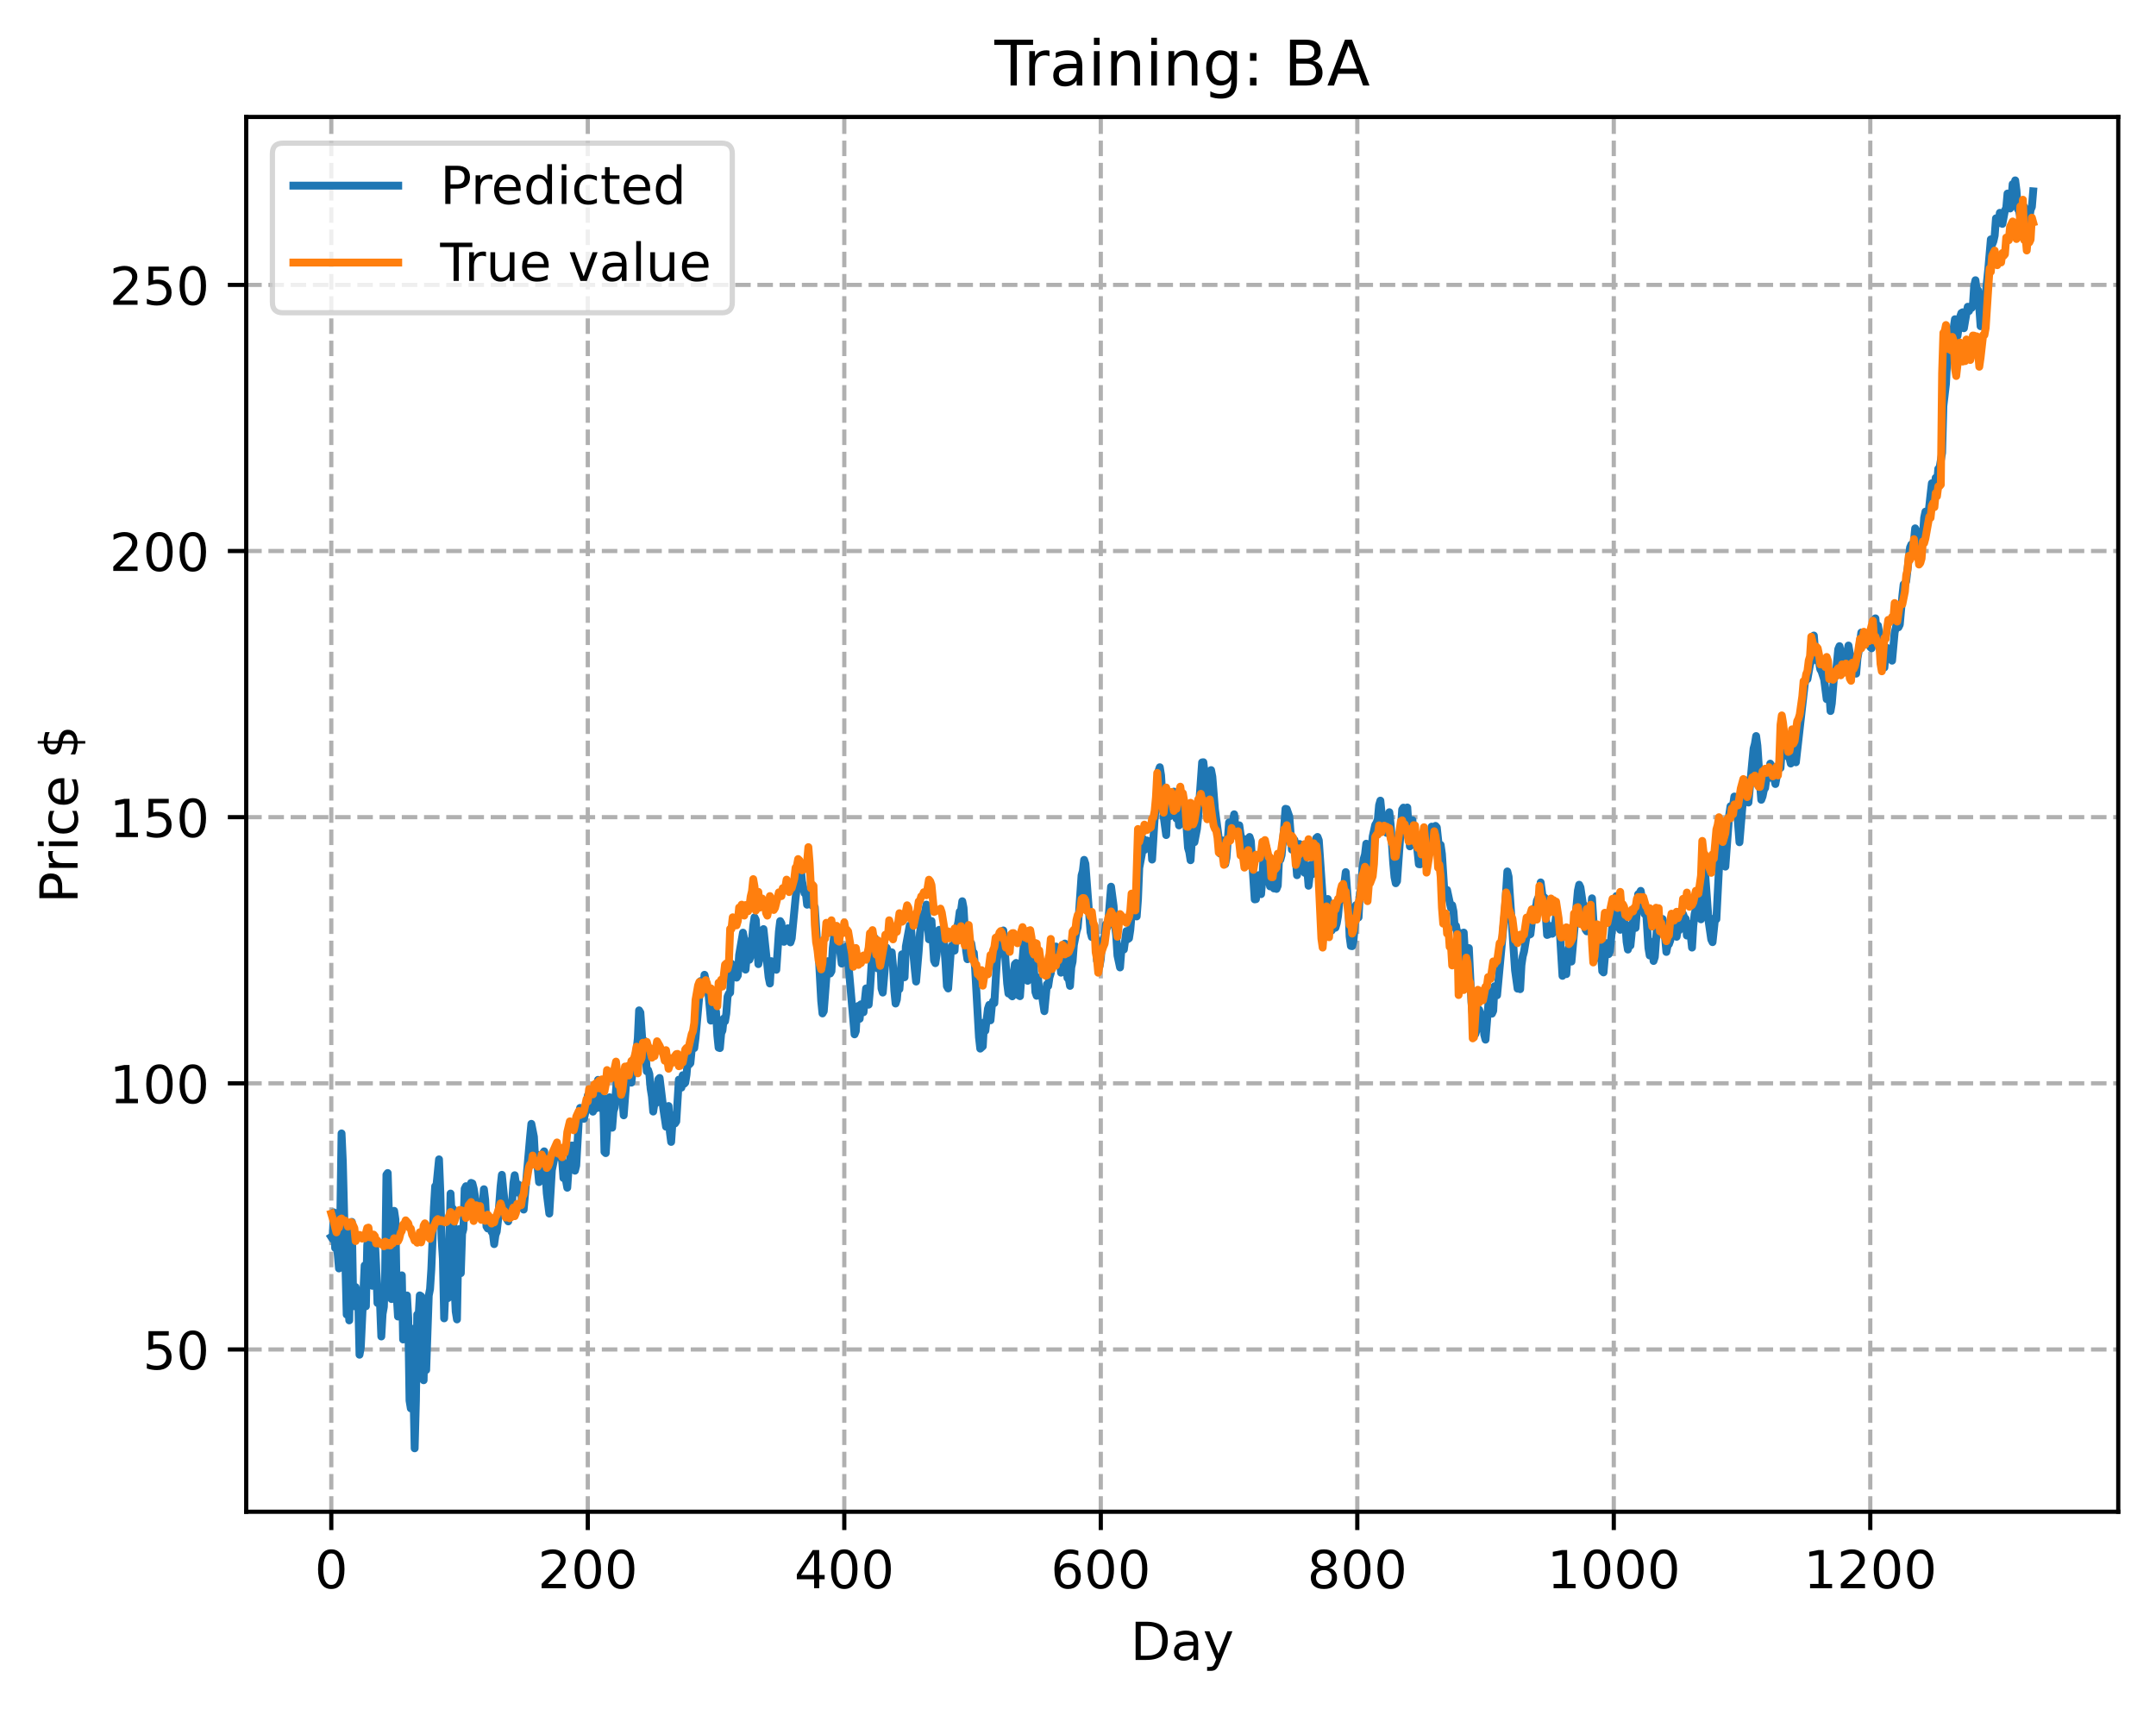 <?xml version="1.0" encoding="utf-8" standalone="no"?>
<!DOCTYPE svg PUBLIC "-//W3C//DTD SVG 1.1//EN"
  "http://www.w3.org/Graphics/SVG/1.1/DTD/svg11.dtd">
<!-- Created with matplotlib (https://matplotlib.org/) -->
<svg height="325.986pt" version="1.1" viewBox="0 0 411.286 325.986" width="411.286pt" xmlns="http://www.w3.org/2000/svg" xmlns:xlink="http://www.w3.org/1999/xlink">
 <defs>
  <style type="text/css">
*{stroke-linecap:butt;stroke-linejoin:round;}
  </style>
 </defs>
 <g id="figure_1">
  <g id="patch_1">
   <path d="M 0 325.986 
L 411.286 325.986 
L 411.286 0 
L 0 0 
z
" style="fill:#ffffff;"/>
  </g>
  <g id="axes_1">
   <g id="patch_2">
    <path d="M 46.966 288.43 
L 404.086 288.43 
L 404.086 22.318 
L 46.966 22.318 
z
" style="fill:#ffffff;"/>
   </g>
   <g id="matplotlib.axis_1">
    <g id="xtick_1">
     <g id="line2d_1">
      <path clip-path="url(#pcc45211e97)" d="M 63.198 288.43 
L 63.198 22.318 
" style="fill:none;stroke:#b0b0b0;stroke-dasharray:2.96,1.28;stroke-dashoffset:0;stroke-width:0.8;"/>
     </g>
     <g id="line2d_2">
      <defs>
       <path d="M 0 0 
L 0 3.5 
" id="md6325ba40c" style="stroke:#000000;stroke-width:0.8;"/>
      </defs>
      <g>
       <use style="stroke:#000000;stroke-width:0.8;" x="63.198" xlink:href="#md6325ba40c" y="288.43"/>
      </g>
     </g>
     <g id="text_1">
      <!-- 0 -->
      <defs>
       <path d="M 31.781 66.406 
Q 24.172 66.406 20.328 58.906 
Q 16.5 51.422 16.5 36.375 
Q 16.5 21.391 20.328 13.891 
Q 24.172 6.391 31.781 6.391 
Q 39.453 6.391 43.281 13.891 
Q 47.125 21.391 47.125 36.375 
Q 47.125 51.422 43.281 58.906 
Q 39.453 66.406 31.781 66.406 
z
M 31.781 74.219 
Q 44.047 74.219 50.516 64.516 
Q 56.984 54.828 56.984 36.375 
Q 56.984 17.969 50.516 8.266 
Q 44.047 -1.422 31.781 -1.422 
Q 19.531 -1.422 13.062 8.266 
Q 6.594 17.969 6.594 36.375 
Q 6.594 54.828 13.062 64.516 
Q 19.531 74.219 31.781 74.219 
z
" id="DejaVuSans-48"/>
      </defs>
      <g transform="translate(60.017 303.029)scale(0.1 -0.1)">
       <use xlink:href="#DejaVuSans-48"/>
      </g>
     </g>
    </g>
    <g id="xtick_2">
     <g id="line2d_3">
      <path clip-path="url(#pcc45211e97)" d="M 112.129 288.43 
L 112.129 22.318 
" style="fill:none;stroke:#b0b0b0;stroke-dasharray:2.96,1.28;stroke-dashoffset:0;stroke-width:0.8;"/>
     </g>
     <g id="line2d_4">
      <g>
       <use style="stroke:#000000;stroke-width:0.8;" x="112.129" xlink:href="#md6325ba40c" y="288.43"/>
      </g>
     </g>
     <g id="text_2">
      <!-- 200 -->
      <defs>
       <path d="M 19.188 8.297 
L 53.609 8.297 
L 53.609 0 
L 7.328 0 
L 7.328 8.297 
Q 12.938 14.109 22.625 23.891 
Q 32.328 33.688 34.812 36.531 
Q 39.547 41.844 41.422 45.531 
Q 43.312 49.219 43.312 52.781 
Q 43.312 58.594 39.234 62.25 
Q 35.156 65.922 28.609 65.922 
Q 23.969 65.922 18.812 64.312 
Q 13.672 62.703 7.812 59.422 
L 7.812 69.391 
Q 13.766 71.781 18.938 73 
Q 24.125 74.219 28.422 74.219 
Q 39.75 74.219 46.484 68.547 
Q 53.219 62.891 53.219 53.422 
Q 53.219 48.922 51.531 44.891 
Q 49.859 40.875 45.406 35.406 
Q 44.188 33.984 37.641 27.219 
Q 31.109 20.453 19.188 8.297 
z
" id="DejaVuSans-50"/>
      </defs>
      <g transform="translate(102.585 303.029)scale(0.1 -0.1)">
       <use xlink:href="#DejaVuSans-50"/>
       <use x="63.623" xlink:href="#DejaVuSans-48"/>
       <use x="127.246" xlink:href="#DejaVuSans-48"/>
      </g>
     </g>
    </g>
    <g id="xtick_3">
     <g id="line2d_5">
      <path clip-path="url(#pcc45211e97)" d="M 161.06 288.43 
L 161.06 22.318 
" style="fill:none;stroke:#b0b0b0;stroke-dasharray:2.96,1.28;stroke-dashoffset:0;stroke-width:0.8;"/>
     </g>
     <g id="line2d_6">
      <g>
       <use style="stroke:#000000;stroke-width:0.8;" x="161.06" xlink:href="#md6325ba40c" y="288.43"/>
      </g>
     </g>
     <g id="text_3">
      <!-- 400 -->
      <defs>
       <path d="M 37.797 64.312 
L 12.891 25.391 
L 37.797 25.391 
z
M 35.203 72.906 
L 47.609 72.906 
L 47.609 25.391 
L 58.016 25.391 
L 58.016 17.188 
L 47.609 17.188 
L 47.609 0 
L 37.797 0 
L 37.797 17.188 
L 4.891 17.188 
L 4.891 26.703 
z
" id="DejaVuSans-52"/>
      </defs>
      <g transform="translate(151.516 303.029)scale(0.1 -0.1)">
       <use xlink:href="#DejaVuSans-52"/>
       <use x="63.623" xlink:href="#DejaVuSans-48"/>
       <use x="127.246" xlink:href="#DejaVuSans-48"/>
      </g>
     </g>
    </g>
    <g id="xtick_4">
     <g id="line2d_7">
      <path clip-path="url(#pcc45211e97)" d="M 209.99 288.43 
L 209.99 22.318 
" style="fill:none;stroke:#b0b0b0;stroke-dasharray:2.96,1.28;stroke-dashoffset:0;stroke-width:0.8;"/>
     </g>
     <g id="line2d_8">
      <g>
       <use style="stroke:#000000;stroke-width:0.8;" x="209.99" xlink:href="#md6325ba40c" y="288.43"/>
      </g>
     </g>
     <g id="text_4">
      <!-- 600 -->
      <defs>
       <path d="M 33.016 40.375 
Q 26.375 40.375 22.484 35.828 
Q 18.609 31.297 18.609 23.391 
Q 18.609 15.531 22.484 10.953 
Q 26.375 6.391 33.016 6.391 
Q 39.656 6.391 43.531 10.953 
Q 47.406 15.531 47.406 23.391 
Q 47.406 31.297 43.531 35.828 
Q 39.656 40.375 33.016 40.375 
z
M 52.594 71.297 
L 52.594 62.312 
Q 48.875 64.062 45.094 64.984 
Q 41.312 65.922 37.594 65.922 
Q 27.828 65.922 22.672 59.328 
Q 17.531 52.734 16.797 39.406 
Q 19.672 43.656 24.016 45.922 
Q 28.375 48.188 33.594 48.188 
Q 44.578 48.188 50.953 41.516 
Q 57.328 34.859 57.328 23.391 
Q 57.328 12.156 50.688 5.359 
Q 44.047 -1.422 33.016 -1.422 
Q 20.359 -1.422 13.672 8.266 
Q 6.984 17.969 6.984 36.375 
Q 6.984 53.656 15.188 63.938 
Q 23.391 74.219 37.203 74.219 
Q 40.922 74.219 44.703 73.484 
Q 48.484 72.75 52.594 71.297 
z
" id="DejaVuSans-54"/>
      </defs>
      <g transform="translate(200.446 303.029)scale(0.1 -0.1)">
       <use xlink:href="#DejaVuSans-54"/>
       <use x="63.623" xlink:href="#DejaVuSans-48"/>
       <use x="127.246" xlink:href="#DejaVuSans-48"/>
      </g>
     </g>
    </g>
    <g id="xtick_5">
     <g id="line2d_9">
      <path clip-path="url(#pcc45211e97)" d="M 258.921 288.43 
L 258.921 22.318 
" style="fill:none;stroke:#b0b0b0;stroke-dasharray:2.96,1.28;stroke-dashoffset:0;stroke-width:0.8;"/>
     </g>
     <g id="line2d_10">
      <g>
       <use style="stroke:#000000;stroke-width:0.8;" x="258.921" xlink:href="#md6325ba40c" y="288.43"/>
      </g>
     </g>
     <g id="text_5">
      <!-- 800 -->
      <defs>
       <path d="M 31.781 34.625 
Q 24.75 34.625 20.719 30.859 
Q 16.703 27.094 16.703 20.516 
Q 16.703 13.922 20.719 10.156 
Q 24.75 6.391 31.781 6.391 
Q 38.812 6.391 42.859 10.172 
Q 46.922 13.969 46.922 20.516 
Q 46.922 27.094 42.891 30.859 
Q 38.875 34.625 31.781 34.625 
z
M 21.922 38.812 
Q 15.578 40.375 12.031 44.719 
Q 8.5 49.078 8.5 55.328 
Q 8.5 64.062 14.719 69.141 
Q 20.953 74.219 31.781 74.219 
Q 42.672 74.219 48.875 69.141 
Q 55.078 64.062 55.078 55.328 
Q 55.078 49.078 51.531 44.719 
Q 48 40.375 41.703 38.812 
Q 48.828 37.156 52.797 32.312 
Q 56.781 27.484 56.781 20.516 
Q 56.781 9.906 50.312 4.234 
Q 43.844 -1.422 31.781 -1.422 
Q 19.734 -1.422 13.25 4.234 
Q 6.781 9.906 6.781 20.516 
Q 6.781 27.484 10.781 32.312 
Q 14.797 37.156 21.922 38.812 
z
M 18.312 54.391 
Q 18.312 48.734 21.844 45.562 
Q 25.391 42.391 31.781 42.391 
Q 38.141 42.391 41.719 45.562 
Q 45.312 48.734 45.312 54.391 
Q 45.312 60.062 41.719 63.234 
Q 38.141 66.406 31.781 66.406 
Q 25.391 66.406 21.844 63.234 
Q 18.312 60.062 18.312 54.391 
z
" id="DejaVuSans-56"/>
      </defs>
      <g transform="translate(249.377 303.029)scale(0.1 -0.1)">
       <use xlink:href="#DejaVuSans-56"/>
       <use x="63.623" xlink:href="#DejaVuSans-48"/>
       <use x="127.246" xlink:href="#DejaVuSans-48"/>
      </g>
     </g>
    </g>
    <g id="xtick_6">
     <g id="line2d_11">
      <path clip-path="url(#pcc45211e97)" d="M 307.851 288.43 
L 307.851 22.318 
" style="fill:none;stroke:#b0b0b0;stroke-dasharray:2.96,1.28;stroke-dashoffset:0;stroke-width:0.8;"/>
     </g>
     <g id="line2d_12">
      <g>
       <use style="stroke:#000000;stroke-width:0.8;" x="307.851" xlink:href="#md6325ba40c" y="288.43"/>
      </g>
     </g>
     <g id="text_6">
      <!-- 1000 -->
      <defs>
       <path d="M 12.406 8.297 
L 28.516 8.297 
L 28.516 63.922 
L 10.984 60.406 
L 10.984 69.391 
L 28.422 72.906 
L 38.281 72.906 
L 38.281 8.297 
L 54.391 8.297 
L 54.391 0 
L 12.406 0 
z
" id="DejaVuSans-49"/>
      </defs>
      <g transform="translate(295.126 303.029)scale(0.1 -0.1)">
       <use xlink:href="#DejaVuSans-49"/>
       <use x="63.623" xlink:href="#DejaVuSans-48"/>
       <use x="127.246" xlink:href="#DejaVuSans-48"/>
       <use x="190.869" xlink:href="#DejaVuSans-48"/>
      </g>
     </g>
    </g>
    <g id="xtick_7">
     <g id="line2d_13">
      <path clip-path="url(#pcc45211e97)" d="M 356.782 288.43 
L 356.782 22.318 
" style="fill:none;stroke:#b0b0b0;stroke-dasharray:2.96,1.28;stroke-dashoffset:0;stroke-width:0.8;"/>
     </g>
     <g id="line2d_14">
      <g>
       <use style="stroke:#000000;stroke-width:0.8;" x="356.782" xlink:href="#md6325ba40c" y="288.43"/>
      </g>
     </g>
     <g id="text_7">
      <!-- 1200 -->
      <g transform="translate(344.057 303.029)scale(0.1 -0.1)">
       <use xlink:href="#DejaVuSans-49"/>
       <use x="63.623" xlink:href="#DejaVuSans-50"/>
       <use x="127.246" xlink:href="#DejaVuSans-48"/>
       <use x="190.869" xlink:href="#DejaVuSans-48"/>
      </g>
     </g>
    </g>
    <g id="text_8">
     <!-- Day -->
     <defs>
      <path d="M 19.672 64.797 
L 19.672 8.109 
L 31.594 8.109 
Q 46.688 8.109 53.688 14.938 
Q 60.688 21.781 60.688 36.531 
Q 60.688 51.172 53.688 57.984 
Q 46.688 64.797 31.594 64.797 
z
M 9.812 72.906 
L 30.078 72.906 
Q 51.266 72.906 61.172 64.094 
Q 71.094 55.281 71.094 36.531 
Q 71.094 17.672 61.125 8.828 
Q 51.172 0 30.078 0 
L 9.812 0 
z
" id="DejaVuSans-68"/>
      <path d="M 34.281 27.484 
Q 23.391 27.484 19.188 25 
Q 14.984 22.516 14.984 16.5 
Q 14.984 11.719 18.141 8.906 
Q 21.297 6.109 26.703 6.109 
Q 34.188 6.109 38.703 11.406 
Q 43.219 16.703 43.219 25.484 
L 43.219 27.484 
z
M 52.203 31.203 
L 52.203 0 
L 43.219 0 
L 43.219 8.297 
Q 40.141 3.328 35.547 0.953 
Q 30.953 -1.422 24.312 -1.422 
Q 15.922 -1.422 10.953 3.297 
Q 6 8.016 6 15.922 
Q 6 25.141 12.172 29.828 
Q 18.359 34.516 30.609 34.516 
L 43.219 34.516 
L 43.219 35.406 
Q 43.219 41.609 39.141 45 
Q 35.062 48.391 27.688 48.391 
Q 23 48.391 18.547 47.266 
Q 14.109 46.141 10.016 43.891 
L 10.016 52.203 
Q 14.938 54.109 19.578 55.047 
Q 24.219 56 28.609 56 
Q 40.484 56 46.344 49.844 
Q 52.203 43.703 52.203 31.203 
z
" id="DejaVuSans-97"/>
      <path d="M 32.172 -5.078 
Q 28.375 -14.844 24.75 -17.812 
Q 21.141 -20.797 15.094 -20.797 
L 7.906 -20.797 
L 7.906 -13.281 
L 13.188 -13.281 
Q 16.891 -13.281 18.938 -11.516 
Q 21 -9.766 23.484 -3.219 
L 25.094 0.875 
L 2.984 54.688 
L 12.5 54.688 
L 29.594 11.922 
L 46.688 54.688 
L 56.203 54.688 
z
" id="DejaVuSans-121"/>
     </defs>
     <g transform="translate(215.652 316.707)scale(0.1 -0.1)">
      <use xlink:href="#DejaVuSans-68"/>
      <use x="77.002" xlink:href="#DejaVuSans-97"/>
      <use x="138.281" xlink:href="#DejaVuSans-121"/>
     </g>
    </g>
   </g>
   <g id="matplotlib.axis_2">
    <g id="ytick_1">
     <g id="line2d_15">
      <path clip-path="url(#pcc45211e97)" d="M 46.966 257.466 
L 404.086 257.466 
" style="fill:none;stroke:#b0b0b0;stroke-dasharray:2.96,1.28;stroke-dashoffset:0;stroke-width:0.8;"/>
     </g>
     <g id="line2d_16">
      <defs>
       <path d="M 0 0 
L -3.5 0 
" id="m8dedbad3bc" style="stroke:#000000;stroke-width:0.8;"/>
      </defs>
      <g>
       <use style="stroke:#000000;stroke-width:0.8;" x="46.966" xlink:href="#m8dedbad3bc" y="257.466"/>
      </g>
     </g>
     <g id="text_9">
      <!-- 50 -->
      <defs>
       <path d="M 10.797 72.906 
L 49.516 72.906 
L 49.516 64.594 
L 19.828 64.594 
L 19.828 46.734 
Q 21.969 47.469 24.109 47.828 
Q 26.266 48.188 28.422 48.188 
Q 40.625 48.188 47.75 41.5 
Q 54.891 34.812 54.891 23.391 
Q 54.891 11.625 47.562 5.094 
Q 40.234 -1.422 26.906 -1.422 
Q 22.312 -1.422 17.547 -0.641 
Q 12.797 0.141 7.719 1.703 
L 7.719 11.625 
Q 12.109 9.234 16.797 8.062 
Q 21.484 6.891 26.703 6.891 
Q 35.156 6.891 40.078 11.328 
Q 45.016 15.766 45.016 23.391 
Q 45.016 31 40.078 35.438 
Q 35.156 39.891 26.703 39.891 
Q 22.75 39.891 18.812 39.016 
Q 14.891 38.141 10.797 36.281 
z
" id="DejaVuSans-53"/>
      </defs>
      <g transform="translate(27.241 261.265)scale(0.1 -0.1)">
       <use xlink:href="#DejaVuSans-53"/>
       <use x="63.623" xlink:href="#DejaVuSans-48"/>
      </g>
     </g>
    </g>
    <g id="ytick_2">
     <g id="line2d_17">
      <path clip-path="url(#pcc45211e97)" d="M 46.966 206.688 
L 404.086 206.688 
" style="fill:none;stroke:#b0b0b0;stroke-dasharray:2.96,1.28;stroke-dashoffset:0;stroke-width:0.8;"/>
     </g>
     <g id="line2d_18">
      <g>
       <use style="stroke:#000000;stroke-width:0.8;" x="46.966" xlink:href="#m8dedbad3bc" y="206.688"/>
      </g>
     </g>
     <g id="text_10">
      <!-- 100 -->
      <g transform="translate(20.878 210.487)scale(0.1 -0.1)">
       <use xlink:href="#DejaVuSans-49"/>
       <use x="63.623" xlink:href="#DejaVuSans-48"/>
       <use x="127.246" xlink:href="#DejaVuSans-48"/>
      </g>
     </g>
    </g>
    <g id="ytick_3">
     <g id="line2d_19">
      <path clip-path="url(#pcc45211e97)" d="M 46.966 155.91 
L 404.086 155.91 
" style="fill:none;stroke:#b0b0b0;stroke-dasharray:2.96,1.28;stroke-dashoffset:0;stroke-width:0.8;"/>
     </g>
     <g id="line2d_20">
      <g>
       <use style="stroke:#000000;stroke-width:0.8;" x="46.966" xlink:href="#m8dedbad3bc" y="155.91"/>
      </g>
     </g>
     <g id="text_11">
      <!-- 150 -->
      <g transform="translate(20.878 159.709)scale(0.1 -0.1)">
       <use xlink:href="#DejaVuSans-49"/>
       <use x="63.623" xlink:href="#DejaVuSans-53"/>
       <use x="127.246" xlink:href="#DejaVuSans-48"/>
      </g>
     </g>
    </g>
    <g id="ytick_4">
     <g id="line2d_21">
      <path clip-path="url(#pcc45211e97)" d="M 46.966 105.132 
L 404.086 105.132 
" style="fill:none;stroke:#b0b0b0;stroke-dasharray:2.96,1.28;stroke-dashoffset:0;stroke-width:0.8;"/>
     </g>
     <g id="line2d_22">
      <g>
       <use style="stroke:#000000;stroke-width:0.8;" x="46.966" xlink:href="#m8dedbad3bc" y="105.132"/>
      </g>
     </g>
     <g id="text_12">
      <!-- 200 -->
      <g transform="translate(20.878 108.932)scale(0.1 -0.1)">
       <use xlink:href="#DejaVuSans-50"/>
       <use x="63.623" xlink:href="#DejaVuSans-48"/>
       <use x="127.246" xlink:href="#DejaVuSans-48"/>
      </g>
     </g>
    </g>
    <g id="ytick_5">
     <g id="line2d_23">
      <path clip-path="url(#pcc45211e97)" d="M 46.966 54.355 
L 404.086 54.355 
" style="fill:none;stroke:#b0b0b0;stroke-dasharray:2.96,1.28;stroke-dashoffset:0;stroke-width:0.8;"/>
     </g>
     <g id="line2d_24">
      <g>
       <use style="stroke:#000000;stroke-width:0.8;" x="46.966" xlink:href="#m8dedbad3bc" y="54.355"/>
      </g>
     </g>
     <g id="text_13">
      <!-- 250 -->
      <g transform="translate(20.878 58.154)scale(0.1 -0.1)">
       <use xlink:href="#DejaVuSans-50"/>
       <use x="63.623" xlink:href="#DejaVuSans-53"/>
       <use x="127.246" xlink:href="#DejaVuSans-48"/>
      </g>
     </g>
    </g>
    <g id="text_14">
     <!-- Price $ -->
     <defs>
      <path d="M 19.672 64.797 
L 19.672 37.406 
L 32.078 37.406 
Q 38.969 37.406 42.719 40.969 
Q 46.484 44.531 46.484 51.125 
Q 46.484 57.672 42.719 61.234 
Q 38.969 64.797 32.078 64.797 
z
M 9.812 72.906 
L 32.078 72.906 
Q 44.344 72.906 50.609 67.359 
Q 56.891 61.812 56.891 51.125 
Q 56.891 40.328 50.609 34.812 
Q 44.344 29.297 32.078 29.297 
L 19.672 29.297 
L 19.672 0 
L 9.812 0 
z
" id="DejaVuSans-80"/>
      <path d="M 41.109 46.297 
Q 39.594 47.172 37.812 47.578 
Q 36.031 48 33.891 48 
Q 26.266 48 22.188 43.047 
Q 18.109 38.094 18.109 28.812 
L 18.109 0 
L 9.078 0 
L 9.078 54.688 
L 18.109 54.688 
L 18.109 46.188 
Q 20.953 51.172 25.484 53.578 
Q 30.031 56 36.531 56 
Q 37.453 56 38.578 55.875 
Q 39.703 55.766 41.062 55.516 
z
" id="DejaVuSans-114"/>
      <path d="M 9.422 54.688 
L 18.406 54.688 
L 18.406 0 
L 9.422 0 
z
M 9.422 75.984 
L 18.406 75.984 
L 18.406 64.594 
L 9.422 64.594 
z
" id="DejaVuSans-105"/>
      <path d="M 48.781 52.594 
L 48.781 44.188 
Q 44.969 46.297 41.141 47.344 
Q 37.312 48.391 33.406 48.391 
Q 24.656 48.391 19.812 42.844 
Q 14.984 37.312 14.984 27.297 
Q 14.984 17.281 19.812 11.734 
Q 24.656 6.203 33.406 6.203 
Q 37.312 6.203 41.141 7.25 
Q 44.969 8.297 48.781 10.406 
L 48.781 2.094 
Q 45.016 0.344 40.984 -0.531 
Q 36.969 -1.422 32.422 -1.422 
Q 20.062 -1.422 12.781 6.344 
Q 5.516 14.109 5.516 27.297 
Q 5.516 40.672 12.859 48.328 
Q 20.219 56 33.016 56 
Q 37.156 56 41.109 55.141 
Q 45.062 54.297 48.781 52.594 
z
" id="DejaVuSans-99"/>
      <path d="M 56.203 29.594 
L 56.203 25.203 
L 14.891 25.203 
Q 15.484 15.922 20.484 11.062 
Q 25.484 6.203 34.422 6.203 
Q 39.594 6.203 44.453 7.469 
Q 49.312 8.734 54.109 11.281 
L 54.109 2.781 
Q 49.266 0.734 44.188 -0.344 
Q 39.109 -1.422 33.891 -1.422 
Q 20.797 -1.422 13.156 6.188 
Q 5.516 13.812 5.516 26.812 
Q 5.516 40.234 12.766 48.109 
Q 20.016 56 32.328 56 
Q 43.359 56 49.781 48.891 
Q 56.203 41.797 56.203 29.594 
z
M 47.219 32.234 
Q 47.125 39.594 43.094 43.984 
Q 39.062 48.391 32.422 48.391 
Q 24.906 48.391 20.391 44.141 
Q 15.875 39.891 15.188 32.172 
z
" id="DejaVuSans-101"/>
      <path id="DejaVuSans-32"/>
      <path d="M 33.797 -14.703 
L 28.906 -14.703 
L 28.859 0 
Q 23.734 0.094 18.609 1.188 
Q 13.484 2.297 8.297 4.5 
L 8.297 13.281 
Q 13.281 10.156 18.375 8.562 
Q 23.484 6.984 28.906 6.938 
L 28.906 29.203 
Q 18.109 30.953 13.203 35.156 
Q 8.297 39.359 8.297 46.688 
Q 8.297 54.641 13.625 59.219 
Q 18.953 63.812 28.906 64.5 
L 28.906 75.984 
L 33.797 75.984 
L 33.797 64.656 
Q 38.328 64.453 42.578 63.688 
Q 46.828 62.938 50.875 61.625 
L 50.875 53.078 
Q 46.828 55.125 42.547 56.25 
Q 38.281 57.375 33.797 57.562 
L 33.797 36.719 
Q 44.875 35.016 50.094 30.609 
Q 55.328 26.219 55.328 18.609 
Q 55.328 10.359 49.781 5.594 
Q 44.234 0.828 33.797 0.094 
z
M 28.906 37.594 
L 28.906 57.625 
Q 23.25 56.984 20.266 54.391 
Q 17.281 51.812 17.281 47.516 
Q 17.281 43.312 20.031 40.969 
Q 22.797 38.625 28.906 37.594 
z
M 33.797 28.219 
L 33.797 7.078 
Q 39.984 7.906 43.141 10.594 
Q 46.297 13.281 46.297 17.672 
Q 46.297 21.969 43.281 24.5 
Q 40.281 27.047 33.797 28.219 
z
" id="DejaVuSans-36"/>
     </defs>
     <g transform="translate(14.798 172.342)rotate(-90)scale(0.1 -0.1)">
      <use xlink:href="#DejaVuSans-80"/>
      <use x="58.553" xlink:href="#DejaVuSans-114"/>
      <use x="99.666" xlink:href="#DejaVuSans-105"/>
      <use x="127.449" xlink:href="#DejaVuSans-99"/>
      <use x="182.43" xlink:href="#DejaVuSans-101"/>
      <use x="243.953" xlink:href="#DejaVuSans-32"/>
      <use x="275.74" xlink:href="#DejaVuSans-36"/>
     </g>
    </g>
   </g>
   <g id="line2d_25">
    <path clip-path="url(#pcc45211e97)" d="M 63.198 236.003 
L 63.443 236.384 
L 63.688 231.309 
L 63.932 238.107 
L 64.177 237.719 
L 64.422 239.218 
L 64.666 242.015 
L 64.911 232.71 
L 65.156 216.247 
L 65.4 221.661 
L 66.134 250.82 
L 66.379 246.954 
L 66.623 251.924 
L 66.868 239.335 
L 67.113 233.128 
L 67.357 246.742 
L 67.602 249.227 
L 67.847 245.571 
L 68.091 247.446 
L 68.336 247.848 
L 68.581 258.475 
L 68.825 257.125 
L 69.559 241.442 
L 69.804 249.234 
L 70.049 237.607 
L 70.293 235.621 
L 70.538 235.626 
L 70.783 243.68 
L 71.027 245.323 
L 71.272 242.349 
L 71.517 236.83 
L 71.761 241.579 
L 72.006 248.61 
L 72.251 245.891 
L 72.495 248.694 
L 72.74 254.994 
L 72.984 250.707 
L 73.229 249.331 
L 73.474 242.216 
L 73.718 224.135 
L 73.963 223.805 
L 74.452 240.296 
L 74.697 247.858 
L 75.186 231.022 
L 75.431 232.654 
L 75.676 247.11 
L 75.92 251.189 
L 76.165 243.765 
L 76.41 246.651 
L 76.654 243.327 
L 76.899 255.568 
L 77.388 248.594 
L 77.633 247.162 
L 77.878 251.457 
L 78.122 267.221 
L 78.367 268.715 
L 78.611 253.521 
L 79.101 276.334 
L 79.345 267.164 
L 79.59 250.801 
L 79.835 251.5 
L 80.079 247.152 
L 80.324 247.305 
L 80.813 263.343 
L 81.058 251.572 
L 81.303 261.387 
L 81.792 247.176 
L 82.037 245.943 
L 82.281 242.169 
L 82.771 230.369 
L 83.015 226.321 
L 83.26 226.191 
L 83.749 221.198 
L 83.994 227.313 
L 84.239 236.379 
L 84.483 240.156 
L 84.728 251.536 
L 85.217 240.171 
L 85.462 247.675 
L 85.951 227.719 
L 86.196 232.324 
L 86.44 230.65 
L 86.685 244.909 
L 86.93 250.219 
L 87.174 251.738 
L 87.419 238.781 
L 87.664 234.483 
L 87.908 242.915 
L 88.153 235.391 
L 88.398 234.497 
L 88.642 226.805 
L 88.887 226.321 
L 89.132 229.439 
L 89.376 230.133 
L 89.621 226.696 
L 89.866 225.687 
L 90.11 225.786 
L 90.355 226.726 
L 90.599 228.192 
L 90.844 230.486 
L 91.333 230.312 
L 91.578 230.032 
L 91.823 230.752 
L 92.067 229.892 
L 92.312 226.896 
L 92.557 228.934 
L 92.801 233.996 
L 93.046 234.386 
L 93.291 233.409 
L 93.535 233.717 
L 93.78 235.024 
L 94.025 235.316 
L 94.269 237.376 
L 94.514 235.653 
L 94.759 234.994 
L 95.003 232.835 
L 95.493 226.332 
L 95.737 224.147 
L 96.471 231.46 
L 96.716 232.639 
L 96.96 233.036 
L 97.205 230.252 
L 97.45 230.255 
L 97.694 229.364 
L 97.939 225.735 
L 98.184 224.226 
L 98.673 227.511 
L 98.918 226.006 
L 99.162 227.345 
L 99.407 227.473 
L 99.652 230.335 
L 99.896 230.784 
L 101.12 216.92 
L 101.364 214.42 
L 101.854 216.892 
L 102.098 221.398 
L 102.343 220.197 
L 102.832 225.545 
L 103.077 224.687 
L 103.566 220.046 
L 103.811 219.666 
L 104.3 227.67 
L 104.789 231.545 
L 105.279 223.241 
L 105.768 220.881 
L 106.257 219.878 
L 106.502 220.335 
L 106.747 220.484 
L 106.991 220.803 
L 107.236 221.43 
L 107.481 224.769 
L 107.725 224.712 
L 107.97 225.241 
L 108.215 226.615 
L 108.459 223.067 
L 108.704 221.498 
L 108.948 218.568 
L 109.193 218.553 
L 109.438 221.667 
L 109.682 223.362 
L 109.927 222.385 
L 110.416 213.657 
L 110.661 211.382 
L 110.906 212.962 
L 111.15 212.925 
L 111.395 213.459 
L 111.884 211.23 
L 112.129 208.993 
L 112.374 208.729 
L 112.618 208.706 
L 112.863 209.73 
L 113.108 212.102 
L 113.352 211.283 
L 113.597 211.537 
L 113.842 207.952 
L 114.086 206.028 
L 114.575 211.429 
L 114.82 209.883 
L 115.065 209.43 
L 115.309 219.77 
L 115.554 220.012 
L 115.799 216.097 
L 116.043 209.528 
L 116.288 209.35 
L 116.777 215.164 
L 117.022 212.053 
L 117.267 211.291 
L 117.756 204.719 
L 118.001 206.355 
L 118.245 209.167 
L 118.49 207.928 
L 118.735 209.836 
L 118.979 212.801 
L 119.469 206.362 
L 119.713 206.515 
L 119.958 205.029 
L 120.447 206.559 
L 120.692 204.225 
L 120.936 203.526 
L 121.181 201.426 
L 121.426 200.377 
L 121.67 198.108 
L 121.915 192.77 
L 122.16 193.186 
L 122.649 200.127 
L 122.894 198.57 
L 123.138 200.65 
L 123.383 204.405 
L 123.628 204.154 
L 123.872 204.919 
L 124.117 207.717 
L 124.362 209.222 
L 124.606 212.084 
L 124.851 210.454 
L 125.096 210.527 
L 125.34 210.064 
L 125.585 205.942 
L 125.83 205.666 
L 126.563 211.72 
L 127.053 214.971 
L 127.542 211.022 
L 127.787 216.008 
L 128.031 217.874 
L 128.276 214.236 
L 128.521 212.779 
L 128.765 214.349 
L 129.01 213.968 
L 129.499 205.988 
L 129.989 207.522 
L 130.233 205.142 
L 130.478 206.81 
L 130.723 206.57 
L 130.967 205.032 
L 131.212 202.091 
L 131.457 203.115 
L 131.701 202.843 
L 131.946 200.34 
L 132.191 200.029 
L 132.435 199.977 
L 132.68 198.072 
L 133.658 187.18 
L 133.903 187.641 
L 134.148 188.637 
L 134.392 185.981 
L 135.126 189.319 
L 135.616 194.73 
L 135.86 192.41 
L 136.35 192.619 
L 136.594 193.024 
L 136.839 197.539 
L 137.084 199.888 
L 137.328 199.971 
L 137.573 197.17 
L 137.818 196.619 
L 138.062 194.329 
L 138.307 194.855 
L 138.551 193.401 
L 138.796 190.127 
L 139.041 189.562 
L 139.285 189.398 
L 139.53 183.853 
L 140.019 186.362 
L 140.264 184.644 
L 140.509 186.531 
L 140.753 186.113 
L 140.998 182.189 
L 141.732 177.945 
L 141.977 179.221 
L 142.221 185.001 
L 142.711 179.627 
L 142.955 183.122 
L 143.2 182.388 
L 143.689 176.648 
L 143.934 175.017 
L 144.178 175.49 
L 144.668 183.952 
L 144.912 182.659 
L 145.157 178.564 
L 145.402 178.922 
L 145.646 177.264 
L 146.625 186.457 
L 146.87 187.649 
L 147.114 183.379 
L 147.848 184.422 
L 148.093 185.03 
L 148.582 177.762 
L 148.827 175.739 
L 149.072 176.171 
L 149.316 179.566 
L 149.561 179.695 
L 149.806 179.095 
L 150.05 179.24 
L 150.295 177.102 
L 150.539 177.364 
L 150.784 179.8 
L 151.029 179.033 
L 151.763 171.391 
L 152.497 165.218 
L 152.741 165.468 
L 152.986 168.094 
L 153.475 170.425 
L 153.72 170.413 
L 153.965 172.615 
L 154.209 171.821 
L 154.454 170.25 
L 154.699 169.87 
L 154.943 172.798 
L 155.188 172.646 
L 155.433 173.091 
L 155.922 180.614 
L 156.166 182.005 
L 156.656 190.98 
L 156.9 193.359 
L 157.145 192.93 
L 157.879 183.39 
L 158.368 185.743 
L 158.613 185.294 
L 158.858 180.869 
L 159.102 178.757 
L 159.347 178.781 
L 159.592 178.196 
L 159.836 178.063 
L 160.57 183.85 
L 160.815 181.528 
L 161.06 182.46 
L 161.549 180.543 
L 163.017 197.351 
L 163.261 196.743 
L 163.506 192.304 
L 163.751 191.919 
L 163.995 194.386 
L 164.24 191.616 
L 164.485 191.7 
L 164.729 193.127 
L 165.219 188.583 
L 165.463 191.342 
L 165.708 191.688 
L 165.953 188.914 
L 166.442 181.264 
L 166.687 179.515 
L 166.931 179.013 
L 167.176 182.878 
L 167.421 184.76 
L 167.665 183.029 
L 167.91 182.424 
L 168.154 188.594 
L 168.399 189.379 
L 169.133 180.804 
L 169.378 181.351 
L 169.622 182.95 
L 169.867 183.288 
L 170.112 181.688 
L 170.356 184.38 
L 170.601 189.011 
L 170.846 191.471 
L 171.09 190.71 
L 171.335 187.974 
L 171.58 188.716 
L 172.069 182.076 
L 172.314 185.43 
L 172.558 186.456 
L 172.803 180.574 
L 173.537 176.566 
L 173.782 177.207 
L 174.515 184.978 
L 174.76 187.278 
L 175.249 181.535 
L 175.494 177.999 
L 175.983 174.571 
L 176.473 173.946 
L 176.717 172.586 
L 177.207 179.221 
L 177.696 175.722 
L 178.185 183.286 
L 178.43 183.77 
L 178.675 182.129 
L 178.919 178.158 
L 179.164 177.405 
L 179.409 180.566 
L 179.653 178.316 
L 179.898 177.42 
L 180.387 183.97 
L 180.632 188.165 
L 180.876 188.594 
L 181.366 181.683 
L 181.61 180.425 
L 181.855 181.286 
L 182.1 181.378 
L 182.344 177.07 
L 182.589 176.99 
L 182.834 175.807 
L 183.078 173.929 
L 183.323 173.792 
L 183.568 171.948 
L 183.812 173.206 
L 184.302 181.41 
L 184.546 183.014 
L 185.036 180.256 
L 185.28 179.973 
L 185.525 181.557 
L 185.77 181.786 
L 186.014 184.758 
L 186.748 197.883 
L 186.993 200.073 
L 187.482 199.632 
L 187.727 195.08 
L 187.971 196.658 
L 188.461 192.463 
L 188.705 191.721 
L 188.95 194.673 
L 189.195 192.061 
L 189.439 191.015 
L 189.684 191.389 
L 190.173 183.233 
L 190.663 179.493 
L 190.907 181.202 
L 191.397 177.528 
L 192.13 187.648 
L 192.375 189.556 
L 192.62 186.561 
L 192.864 189.855 
L 193.109 190.097 
L 193.354 185.802 
L 193.598 183.97 
L 193.843 183.717 
L 194.088 187.764 
L 194.332 189.928 
L 194.577 190.068 
L 195.066 183.041 
L 195.311 180.204 
L 195.556 179.351 
L 196.045 187.135 
L 196.29 184.839 
L 196.534 185.925 
L 196.779 181.579 
L 197.024 181.194 
L 197.513 189.284 
L 197.758 189.992 
L 198.002 186.488 
L 198.247 188.941 
L 198.491 189.913 
L 198.736 189.735 
L 199.225 192.927 
L 199.715 187.787 
L 199.959 188.129 
L 200.204 186.471 
L 200.449 185.683 
L 200.693 183.038 
L 200.938 181.639 
L 201.183 182.971 
L 201.427 180.588 
L 201.672 181.198 
L 201.917 183.034 
L 202.161 182.771 
L 202.406 185.584 
L 202.895 180.875 
L 203.14 180.019 
L 203.629 186.595 
L 203.874 186.712 
L 204.118 188.103 
L 204.363 184.558 
L 204.608 183.478 
L 204.852 180.291 
L 205.342 177.776 
L 205.586 176.952 
L 205.831 174.097 
L 206.32 167.038 
L 206.565 166.163 
L 206.81 164.055 
L 207.054 164.807 
L 208.033 177.855 
L 208.278 178.789 
L 208.522 178.01 
L 208.767 176.63 
L 209.012 179.119 
L 209.256 183.304 
L 209.501 183.53 
L 209.746 184.365 
L 209.99 182.984 
L 210.235 179.738 
L 210.724 178.583 
L 210.969 176.364 
L 211.213 176.943 
L 211.458 175.269 
L 211.947 169.171 
L 212.437 172.858 
L 212.681 176.514 
L 212.926 178.435 
L 213.171 182.321 
L 213.66 184.583 
L 213.905 181.396 
L 214.149 180.579 
L 214.394 181.166 
L 214.883 177.647 
L 215.128 179.194 
L 215.373 179.024 
L 215.617 177.45 
L 216.106 171.791 
L 216.351 171.236 
L 216.84 174.851 
L 217.085 171.559 
L 217.33 165.584 
L 217.819 162.982 
L 218.064 160.021 
L 218.308 162.176 
L 218.553 161.924 
L 218.798 160.354 
L 219.042 161.641 
L 219.532 160.419 
L 219.776 164.004 
L 220.266 156.135 
L 220.755 151.281 
L 221 147.097 
L 221.244 146.381 
L 221.489 147.908 
L 221.978 155.767 
L 222.467 159.328 
L 222.712 153.831 
L 222.957 153.033 
L 223.201 155.717 
L 223.446 153.377 
L 223.691 152.557 
L 223.935 151.033 
L 224.18 154.72 
L 224.425 156.186 
L 224.669 154.679 
L 224.914 157.485 
L 225.403 153.195 
L 225.648 152.765 
L 225.893 155.613 
L 226.137 154.652 
L 226.627 161.754 
L 226.871 162.586 
L 227.116 164.126 
L 227.605 156.602 
L 227.85 160.69 
L 228.339 158.14 
L 228.584 155.777 
L 229.318 145.459 
L 229.562 145.426 
L 230.052 149.867 
L 230.541 153.136 
L 230.786 150.768 
L 231.03 146.929 
L 231.275 148.201 
L 231.764 154.358 
L 232.498 159.923 
L 232.743 162.854 
L 232.988 160.917 
L 233.232 160.349 
L 233.477 162.154 
L 233.722 164.86 
L 233.966 163.693 
L 234.455 156.92 
L 234.7 159.497 
L 235.434 155.361 
L 235.679 157.907 
L 235.923 158.528 
L 236.168 158.825 
L 236.413 157.464 
L 236.902 160.977 
L 237.147 160.298 
L 237.391 160.092 
L 237.636 163.005 
L 237.881 163.35 
L 238.37 159.685 
L 238.615 160.452 
L 239.349 171.6 
L 239.593 171.558 
L 239.838 167.747 
L 240.082 166.975 
L 240.327 169.978 
L 240.572 170.601 
L 240.816 167.566 
L 241.061 163.078 
L 241.306 161.544 
L 241.55 161.575 
L 241.795 163.244 
L 242.04 167.993 
L 242.284 169.119 
L 242.774 166.845 
L 243.018 169.511 
L 243.263 169.35 
L 243.508 169.602 
L 243.752 168.99 
L 243.997 163.845 
L 244.242 164.04 
L 244.486 163.151 
L 244.976 157.744 
L 245.22 154.312 
L 245.465 154.373 
L 245.954 155.792 
L 246.443 162.109 
L 246.933 160.26 
L 247.422 166.984 
L 247.667 164.917 
L 247.911 161.031 
L 248.401 162.166 
L 248.645 162.259 
L 248.89 166.538 
L 249.135 165.879 
L 249.379 165.974 
L 249.624 168.998 
L 250.113 164.971 
L 250.358 166.802 
L 251.092 159.902 
L 251.337 159.679 
L 251.581 160.336 
L 252.315 171.054 
L 252.56 176.967 
L 252.804 176.855 
L 253.294 171.52 
L 253.538 172.361 
L 253.783 176.979 
L 254.028 177.547 
L 254.272 174.917 
L 254.517 177.08 
L 254.762 176.997 
L 255.006 176.171 
L 255.251 174.737 
L 255.496 172.042 
L 255.74 171.86 
L 255.985 171.503 
L 256.23 170.437 
L 256.719 166.391 
L 257.208 172.937 
L 257.453 178.669 
L 257.697 180.487 
L 257.942 180.524 
L 258.187 179.54 
L 258.431 176.812 
L 258.676 172.685 
L 258.921 174.345 
L 259.165 175.038 
L 259.41 170.351 
L 259.655 169.616 
L 259.899 165.58 
L 260.144 163.872 
L 260.389 163.024 
L 260.633 160.972 
L 260.878 162.688 
L 261.123 165.72 
L 261.367 165.528 
L 261.857 159.597 
L 262.346 157.362 
L 262.591 156.993 
L 262.835 156.308 
L 263.08 153.611 
L 263.325 152.754 
L 263.814 157.788 
L 264.058 156.663 
L 264.303 156.44 
L 264.548 158.922 
L 265.037 154.966 
L 265.282 157.299 
L 265.771 164.657 
L 266.016 167.357 
L 266.26 168.522 
L 266.505 168.132 
L 267.484 154.454 
L 267.728 154.09 
L 267.973 154.768 
L 268.218 154.697 
L 268.462 154.065 
L 268.952 161.481 
L 269.441 156.486 
L 269.685 159.932 
L 269.93 160.173 
L 270.175 160.14 
L 270.664 164.88 
L 270.909 164.909 
L 271.153 162.056 
L 271.398 163.896 
L 271.643 164.231 
L 271.887 159.94 
L 272.132 160.132 
L 272.377 162.729 
L 272.621 163.012 
L 272.866 159.319 
L 273.111 157.713 
L 273.355 160.024 
L 273.6 161.156 
L 273.845 157.577 
L 274.089 157.859 
L 274.579 162.385 
L 274.823 161.194 
L 275.068 162.934 
L 275.557 170.445 
L 275.802 170.501 
L 276.046 169.79 
L 276.78 173.208 
L 277.025 172.709 
L 277.27 173.888 
L 277.514 176.992 
L 277.759 176.645 
L 278.004 178.229 
L 278.248 178.974 
L 278.493 177.995 
L 278.738 181.241 
L 278.982 178.47 
L 279.227 177.926 
L 279.472 182.021 
L 279.716 184.164 
L 279.961 181.674 
L 280.206 180.888 
L 280.695 191.163 
L 280.94 193.682 
L 281.184 194.28 
L 281.429 197.328 
L 281.673 196.541 
L 281.918 195.174 
L 282.163 192.631 
L 282.652 194.106 
L 282.897 193.783 
L 283.141 197.437 
L 283.386 198.362 
L 284.12 189.144 
L 284.609 193.404 
L 284.854 192.864 
L 285.099 188.167 
L 285.343 188.667 
L 285.588 189.901 
L 287.056 174.078 
L 287.545 166.263 
L 287.79 167.277 
L 289.013 185.115 
L 289.502 188.632 
L 289.747 186.338 
L 289.992 188.726 
L 290.236 184.16 
L 290.481 182.478 
L 290.726 181.572 
L 291.46 177.066 
L 291.704 178.353 
L 291.949 178.236 
L 292.438 173.924 
L 292.683 173.274 
L 292.928 173.787 
L 293.172 171.902 
L 293.417 171.308 
L 293.661 171.18 
L 293.906 168.357 
L 294.395 171.986 
L 294.64 171.24 
L 295.129 178.389 
L 295.374 178.302 
L 295.619 177.123 
L 295.863 176.68 
L 296.108 178.16 
L 296.353 176.912 
L 296.597 176.708 
L 296.842 174.742 
L 297.087 176.24 
L 297.331 175.925 
L 297.576 178.12 
L 298.065 186.189 
L 298.31 185.764 
L 298.555 184.205 
L 298.799 185.862 
L 299.044 181.964 
L 299.289 180.726 
L 299.778 183.464 
L 301.001 169.926 
L 301.246 168.801 
L 301.49 169.309 
L 301.98 172.604 
L 302.224 172.695 
L 302.469 177.352 
L 302.714 177.7 
L 302.958 175.271 
L 303.203 175.176 
L 303.448 174.63 
L 303.692 171.39 
L 304.426 182.82 
L 304.671 180.446 
L 304.916 176.746 
L 305.16 178.552 
L 305.649 185.288 
L 305.894 185.535 
L 306.383 179.931 
L 306.628 180.238 
L 306.873 182.047 
L 307.117 181.468 
L 307.851 173.852 
L 308.341 170.959 
L 308.585 172.638 
L 308.83 176.961 
L 309.075 177.397 
L 309.319 174.961 
L 309.564 174.481 
L 309.809 176.393 
L 310.053 176.256 
L 310.298 179.704 
L 310.543 181.177 
L 310.787 180.292 
L 311.032 180.412 
L 311.521 175.535 
L 311.766 174.729 
L 312.01 177.041 
L 312.5 170.605 
L 312.744 170.446 
L 312.989 169.971 
L 313.234 171.485 
L 313.478 171.615 
L 313.723 174.39 
L 313.968 173.073 
L 314.457 180.853 
L 314.702 182.305 
L 314.946 180.516 
L 315.191 179.702 
L 315.436 183.351 
L 315.68 182.594 
L 316.17 175.802 
L 316.414 174.734 
L 316.659 175.928 
L 316.904 175.971 
L 317.148 175.333 
L 317.393 176.147 
L 317.882 181.629 
L 318.127 180.379 
L 318.371 180.155 
L 318.616 179.466 
L 318.861 177.991 
L 319.105 175.465 
L 319.35 175.314 
L 319.595 177.906 
L 319.839 178.738 
L 320.084 177.188 
L 320.329 177.483 
L 320.573 177.154 
L 320.818 174.605 
L 321.063 174.37 
L 321.307 175.068 
L 321.552 175.269 
L 321.797 178.503 
L 322.286 176.259 
L 322.775 180.797 
L 323.02 176.627 
L 323.265 174.434 
L 323.509 173.338 
L 323.754 170.158 
L 323.998 170.309 
L 324.243 174.409 
L 324.488 175.404 
L 324.732 171.791 
L 324.977 166.494 
L 325.222 165.859 
L 325.956 175.882 
L 326.445 179.256 
L 326.69 179.761 
L 327.179 175.111 
L 327.424 175.385 
L 328.158 160.895 
L 328.402 161.077 
L 328.647 162.64 
L 328.892 165.143 
L 329.136 165.348 
L 329.87 155.444 
L 330.115 153.817 
L 330.359 155.325 
L 330.849 151.972 
L 331.093 153.576 
L 331.338 154.299 
L 331.827 160.701 
L 332.806 148.829 
L 333.051 149.359 
L 333.54 153.124 
L 334.274 145.285 
L 334.519 142.818 
L 334.763 141.924 
L 335.008 140.429 
L 335.252 142.289 
L 335.742 149.549 
L 335.986 152.594 
L 336.231 151.947 
L 336.476 150.735 
L 336.72 150.345 
L 336.965 148.49 
L 337.21 148.255 
L 337.454 148.438 
L 337.699 145.696 
L 337.944 146.078 
L 338.678 149.59 
L 339.167 146.859 
L 339.412 146.61 
L 339.656 146.525 
L 339.901 142.83 
L 340.39 140.725 
L 340.635 141.283 
L 341.124 144.416 
L 341.369 144.646 
L 341.613 145.68 
L 342.103 142.967 
L 342.592 145.447 
L 344.305 130.326 
L 344.549 129.58 
L 344.794 129.578 
L 345.283 126.814 
L 345.528 126.097 
L 345.773 122.255 
L 346.017 121.254 
L 346.262 124.308 
L 346.507 125.929 
L 346.996 126.315 
L 347.24 127.692 
L 347.485 128.099 
L 347.974 129.614 
L 348.464 133.398 
L 348.953 132.177 
L 349.198 135.662 
L 349.442 134.218 
L 349.932 128.253 
L 350.176 129.028 
L 350.666 123.864 
L 350.91 123.28 
L 351.4 125.618 
L 351.644 125.029 
L 351.889 125.692 
L 352.134 127.938 
L 352.378 124.456 
L 352.623 123.164 
L 352.868 124.563 
L 353.112 125.274 
L 353.357 126.716 
L 353.601 126.148 
L 353.846 126.188 
L 354.091 128.528 
L 354.335 125.626 
L 354.58 124.242 
L 355.069 120.686 
L 355.314 120.772 
L 355.559 122.209 
L 355.803 121.03 
L 356.048 121.281 
L 356.293 121.971 
L 356.537 121.383 
L 356.782 123.455 
L 357.027 123.696 
L 357.516 118.981 
L 357.761 117.976 
L 358.005 120.701 
L 358.25 119.342 
L 358.739 122.298 
L 358.984 122.401 
L 359.228 127.103 
L 359.473 127.357 
L 359.718 124.395 
L 359.962 123.596 
L 360.207 125.057 
L 360.452 123.959 
L 360.696 123.897 
L 360.941 126.056 
L 361.43 120.649 
L 361.675 119.717 
L 361.92 117.903 
L 362.164 119.683 
L 362.409 119.176 
L 362.898 113.682 
L 363.143 111.498 
L 363.388 111.562 
L 363.632 110.887 
L 364.366 104.455 
L 364.611 103.898 
L 364.856 105.727 
L 365.345 100.803 
L 365.589 101.274 
L 365.834 104.653 
L 366.079 104.573 
L 366.323 104.621 
L 366.568 104.52 
L 366.813 102.258 
L 367.057 98.771 
L 367.302 97.616 
L 367.547 100.464 
L 367.791 98.775 
L 368.281 94.322 
L 368.525 92.201 
L 368.77 94.621 
L 369.259 91.159 
L 369.504 92.47 
L 369.749 89.443 
L 369.993 89.291 
L 370.483 86.397 
L 370.727 77.482 
L 371.216 73.278 
L 371.706 64.072 
L 372.195 64.673 
L 372.44 62.758 
L 372.684 62.559 
L 372.929 60.905 
L 373.174 63.027 
L 373.418 64.111 
L 373.908 60.474 
L 374.152 59.733 
L 374.397 59.582 
L 374.642 62.628 
L 375.131 59.766 
L 375.376 58.525 
L 375.62 59.341 
L 375.865 58.479 
L 376.11 58.76 
L 376.354 58.222 
L 376.599 54.503 
L 376.844 53.462 
L 377.088 55.322 
L 377.333 55.354 
L 377.822 62.241 
L 378.067 60.822 
L 378.556 56.672 
L 378.801 56.05 
L 379.29 51.348 
L 379.779 45.667 
L 380.024 46.654 
L 380.269 46.032 
L 380.513 44.95 
L 380.758 41.648 
L 381.003 41.959 
L 381.247 42.594 
L 381.492 40.603 
L 381.737 41.285 
L 381.981 42.719 
L 382.471 40.141 
L 382.715 39.69 
L 382.96 36.925 
L 383.204 37.303 
L 383.449 39.78 
L 383.694 38.161 
L 383.938 35.125 
L 384.183 35.648 
L 384.428 34.414 
L 384.672 36.33 
L 384.917 39.858 
L 385.162 40.233 
L 385.406 41.463 
L 385.651 39.661 
L 385.896 40.591 
L 386.14 39.461 
L 386.63 42.36 
L 386.874 42.31 
L 387.119 41.615 
L 387.364 40.043 
L 387.608 39.469 
L 387.853 36.507 
L 387.853 36.507 
" style="fill:none;stroke:#1f77b4;stroke-linecap:square;stroke-width:1.5;"/>
   </g>
   <g id="line2d_26">
    <path clip-path="url(#pcc45211e97)" d="M 63.198 231.559 
L 63.688 233.184 
L 64.177 235.133 
L 64.422 234.301 
L 64.666 234.219 
L 64.911 232.625 
L 65.156 232.483 
L 65.4 232.808 
L 65.89 232.899 
L 66.134 233.285 
L 66.379 234.037 
L 66.623 233.458 
L 66.868 233.184 
L 67.113 233.265 
L 67.602 234.311 
L 67.847 236.789 
L 68.091 236.047 
L 68.581 235.611 
L 68.825 235.692 
L 69.07 236.322 
L 69.315 235.733 
L 69.559 236.271 
L 70.049 234.291 
L 70.293 234.219 
L 70.538 236.058 
L 70.783 235.865 
L 71.027 236.18 
L 71.272 235.55 
L 71.517 235.855 
L 71.761 237.236 
L 72.006 236.697 
L 72.251 237.256 
L 72.495 237.307 
L 72.984 237.124 
L 73.229 237.784 
L 73.474 236.901 
L 73.718 237.053 
L 73.963 237.571 
L 74.208 237.144 
L 74.452 237.632 
L 74.697 237.297 
L 74.942 237.215 
L 75.186 236.251 
L 75.431 236.576 
L 75.676 236.504 
L 75.92 236.809 
L 76.165 236.312 
L 76.41 235.276 
L 76.654 234.869 
L 76.899 233.62 
L 77.144 233.468 
L 77.388 232.828 
L 77.878 233.397 
L 78.122 234.291 
L 78.367 234.402 
L 78.611 235.59 
L 78.856 236.027 
L 79.101 236.708 
L 79.345 236.352 
L 79.59 237.104 
L 79.835 236.738 
L 80.079 235.103 
L 80.324 237.043 
L 80.569 236.159 
L 80.813 233.854 
L 81.058 233.407 
L 81.303 233.742 
L 81.547 235.844 
L 82.037 236.372 
L 82.281 235.164 
L 83.26 232.818 
L 83.505 232.595 
L 83.749 233.001 
L 83.994 232.97 
L 84.239 232.808 
L 84.483 233.072 
L 84.728 233.041 
L 84.972 233.224 
L 85.217 233.113 
L 85.951 231.244 
L 86.196 231.599 
L 86.44 232.767 
L 86.685 233.072 
L 87.174 231.549 
L 87.419 231.559 
L 87.664 230.858 
L 87.908 230.888 
L 88.153 231.092 
L 88.398 231.041 
L 88.642 231.234 
L 88.887 232.392 
L 89.132 231.711 
L 89.376 229.974 
L 89.866 229.345 
L 90.355 232.96 
L 90.599 230.289 
L 90.844 229.954 
L 91.089 231.914 
L 91.333 230.503 
L 91.578 230.107 
L 91.823 232.747 
L 92.067 231.813 
L 92.312 232.036 
L 92.557 232.93 
L 92.801 232.798 
L 93.046 231.752 
L 93.291 232.046 
L 93.535 233.092 
L 93.78 233.448 
L 94.025 232.493 
L 94.269 233.224 
L 94.514 232.209 
L 94.759 231.863 
L 95.493 229.609 
L 95.982 231.193 
L 96.227 231.071 
L 96.471 232.3 
L 96.96 232.046 
L 97.205 232.432 
L 97.45 232.3 
L 97.694 231.051 
L 97.939 230.391 
L 98.184 232.046 
L 98.428 231.417 
L 98.673 229.68 
L 98.918 230.147 
L 99.162 229.761 
L 99.407 229.954 
L 99.652 228.36 
L 99.896 227.933 
L 100.141 225.933 
L 100.386 225.75 
L 100.875 222.774 
L 101.12 222.175 
L 101.364 222.307 
L 101.609 220.469 
L 101.854 221.738 
L 102.098 221.403 
L 102.343 221.545 
L 102.587 222.602 
L 102.832 222.104 
L 103.077 222.073 
L 103.321 220.276 
L 104.055 221.667 
L 104.3 222.845 
L 104.545 222.571 
L 104.789 221.972 
L 105.034 220.733 
L 106.257 217.971 
L 106.502 220.124 
L 106.747 220.002 
L 106.991 220.205 
L 107.236 220.784 
L 107.481 218.915 
L 107.725 219.951 
L 107.97 218.692 
L 108.215 216 
L 108.704 213.949 
L 108.948 214.914 
L 109.193 215.411 
L 109.438 215.645 
L 109.682 214.599 
L 109.927 213.045 
L 110.416 211.979 
L 110.661 212.741 
L 110.906 212.162 
L 111.15 212.537 
L 111.395 212.009 
L 111.884 209.714 
L 112.129 210.161 
L 112.374 207.785 
L 112.618 207.988 
L 112.863 207.957 
L 113.108 208.79 
L 113.352 206.942 
L 113.842 206.576 
L 114.086 207.612 
L 114.331 206.139 
L 114.575 207.683 
L 114.82 205.936 
L 115.309 208.221 
L 115.554 206.932 
L 115.799 204.159 
L 116.043 204.413 
L 116.288 204.911 
L 116.533 205.794 
L 116.777 204.494 
L 117.022 204.829 
L 117.511 202.544 
L 118.001 207.053 
L 118.245 206.708 
L 118.49 208.871 
L 118.735 208.039 
L 119.224 203.489 
L 119.469 204.21 
L 119.713 203.397 
L 119.958 205.195 
L 120.447 202.422 
L 120.692 202.25 
L 120.936 201.935 
L 121.181 201.102 
L 121.426 199.701 
L 121.67 204.789 
L 121.915 200.94 
L 122.16 202.392 
L 122.404 201.823 
L 122.649 198.939 
L 122.894 199.62 
L 123.138 199.721 
L 123.383 198.777 
L 123.628 199.63 
L 123.872 199.884 
L 124.362 201.803 
L 124.606 200.869 
L 124.851 201.508 
L 125.34 198.665 
L 125.83 199.538 
L 126.563 201.275 
L 126.808 202.382 
L 127.053 200.361 
L 127.542 203.915 
L 127.787 203.164 
L 128.031 201.894 
L 128.276 201.986 
L 128.521 202.717 
L 128.765 201.468 
L 129.01 201.123 
L 129.255 201.072 
L 129.499 203.428 
L 129.744 203.367 
L 129.989 201.681 
L 130.233 202.707 
L 130.723 200.219 
L 130.967 199.934 
L 131.212 200.523 
L 131.946 197.314 
L 132.191 196.735 
L 132.435 195.182 
L 132.68 190.774 
L 133.169 188.002 
L 133.414 187.352 
L 133.658 189.799 
L 133.903 188.905 
L 134.148 187.392 
L 134.392 187.89 
L 134.637 187.006 
L 134.882 187.656 
L 135.126 188.916 
L 135.371 188.662 
L 135.616 188.57 
L 135.86 191.211 
L 136.105 189.22 
L 136.35 189.738 
L 136.839 191.993 
L 137.084 187.494 
L 137.328 188.428 
L 137.573 186.925 
L 137.818 188.225 
L 138.307 184.051 
L 138.551 183.818 
L 138.796 184.884 
L 139.041 183.858 
L 139.285 177.216 
L 139.53 177.257 
L 139.775 175.013 
L 140.019 176.343 
L 140.264 176.566 
L 140.509 176.546 
L 140.753 175.713 
L 140.998 173.144 
L 141.243 173.388 
L 141.487 172.596 
L 141.732 173.083 
L 141.977 174.688 
L 142.221 172.677 
L 142.466 173.652 
L 142.711 173.855 
L 142.955 173.002 
L 143.2 171.052 
L 143.445 170.047 
L 143.689 167.731 
L 143.934 169.133 
L 144.178 173.733 
L 144.423 173.246 
L 144.668 170.158 
L 144.912 173.175 
L 145.157 171.367 
L 145.402 171.428 
L 145.646 171.905 
L 145.891 171.996 
L 146.136 174.19 
L 146.38 174.698 
L 146.625 173.449 
L 146.87 170.961 
L 147.114 171.468 
L 147.604 173.621 
L 147.848 173.215 
L 148.582 170.25 
L 149.072 170.971 
L 149.316 169.447 
L 149.561 169.722 
L 149.806 169.285 
L 150.05 167.823 
L 150.539 170.209 
L 150.784 169.63 
L 151.029 169.447 
L 151.518 167.68 
L 151.763 165.548 
L 152.007 165.233 
L 152.252 163.903 
L 152.497 164.136 
L 152.986 166.056 
L 153.231 165.436 
L 153.475 165.852 
L 153.72 165.599 
L 153.965 164.37 
L 154.209 161.628 
L 154.454 164.735 
L 154.699 169.468 
L 154.943 168.747 
L 155.188 169.021 
L 155.433 176.445 
L 155.677 179.745 
L 155.922 181.035 
L 156.166 183.249 
L 156.656 184.955 
L 156.9 183.665 
L 157.145 179.248 
L 157.39 179.105 
L 157.634 176.059 
L 157.879 178.12 
L 158.124 176.729 
L 158.613 175.581 
L 158.858 177.856 
L 159.102 176.668 
L 159.347 177.968 
L 159.592 176.638 
L 159.836 179.491 
L 160.081 179.664 
L 160.326 177.684 
L 160.57 177.318 
L 160.815 178.029 
L 161.06 175.988 
L 161.304 177.45 
L 161.549 177.379 
L 161.794 177.704 
L 162.283 180.619 
L 162.527 181.878 
L 162.772 184.457 
L 163.017 183.218 
L 163.261 180.872 
L 163.751 184.102 
L 163.995 182.589 
L 164.24 183.757 
L 164.729 182.294 
L 165.219 183.117 
L 165.708 180.801 
L 165.953 178.039 
L 166.197 177.937 
L 166.442 177.46 
L 167.176 182.162 
L 167.421 179.39 
L 167.665 182.68 
L 167.91 184.275 
L 168.644 180.243 
L 168.888 178.334 
L 169.133 178.435 
L 169.378 178.709 
L 169.622 175.581 
L 169.867 176.363 
L 170.356 179.227 
L 170.601 177.877 
L 170.846 177.216 
L 171.09 177.785 
L 171.58 174.231 
L 171.824 175.378 
L 172.069 175.866 
L 172.314 175.642 
L 172.558 175.104 
L 173.048 172.718 
L 173.292 173.185 
L 173.537 174.992 
L 173.782 175.399 
L 174.026 174.85 
L 174.271 176.648 
L 174.76 174.353 
L 175.005 173.774 
L 175.249 171.986 
L 175.494 171.824 
L 175.739 171.001 
L 175.983 170.89 
L 176.228 170.229 
L 176.473 170.25 
L 176.717 170.808 
L 177.207 167.843 
L 177.451 168.137 
L 177.696 168.858 
L 178.185 173.997 
L 178.43 173.896 
L 178.675 173.642 
L 178.919 173.733 
L 179.164 173.703 
L 179.409 173.357 
L 179.653 174.089 
L 180.142 177.084 
L 180.387 179.207 
L 180.876 177.704 
L 181.121 179.034 
L 181.366 178.1 
L 181.61 178.638 
L 182.1 177.145 
L 182.344 179.481 
L 182.834 179.481 
L 183.323 176.709 
L 183.568 177.135 
L 184.057 180.405 
L 184.302 178.618 
L 184.546 177.948 
L 184.791 176.485 
L 185.28 181.908 
L 185.525 183.127 
L 185.77 183.269 
L 186.014 184.021 
L 186.259 184.051 
L 186.503 185.889 
L 186.748 185.991 
L 186.993 186.448 
L 187.237 185.087 
L 187.482 188.063 
L 187.727 186.539 
L 187.971 185.737 
L 188.216 185.564 
L 188.461 185.899 
L 188.95 182.203 
L 189.195 183.168 
L 189.439 181.319 
L 189.684 180.71 
L 189.929 178.912 
L 190.173 178.76 
L 190.418 178.801 
L 190.663 177.917 
L 190.907 177.643 
L 191.152 178.049 
L 191.397 179.156 
L 191.641 179.471 
L 191.886 180.812 
L 192.13 180.344 
L 192.375 180.832 
L 192.62 181.614 
L 192.864 178.273 
L 193.109 178.039 
L 193.354 178.029 
L 194.088 179.969 
L 194.332 178.943 
L 194.577 178.496 
L 195.066 176.881 
L 195.311 177.633 
L 195.556 178.882 
L 195.8 177.663 
L 196.045 179.126 
L 196.29 177.552 
L 196.534 177.47 
L 196.779 178.882 
L 197.024 181.634 
L 197.268 182.142 
L 197.513 179.918 
L 197.758 180.019 
L 198.002 183.005 
L 198.247 181.319 
L 198.736 184.853 
L 198.981 185.92 
L 199.225 184.051 
L 199.47 186.184 
L 199.715 186.082 
L 199.959 183.086 
L 200.204 182 
L 200.449 179.146 
L 200.693 184.904 
L 200.938 184.315 
L 201.183 184.102 
L 201.427 184.224 
L 201.672 182.711 
L 201.917 183.249 
L 202.406 181.39 
L 202.651 180.253 
L 202.895 180.446 
L 203.14 182.091 
L 203.385 181.726 
L 203.629 181.858 
L 203.874 181.665 
L 204.363 180.415 
L 204.608 177.714 
L 204.852 177.379 
L 205.097 177.826 
L 205.342 175.551 
L 205.586 174.586 
L 205.831 174.495 
L 206.076 173.398 
L 206.32 171.539 
L 206.565 171.336 
L 206.81 171.367 
L 207.054 171.793 
L 207.299 173.794 
L 207.544 173.906 
L 207.788 174.221 
L 208.033 174.881 
L 208.278 173.977 
L 208.522 175.937 
L 208.767 176.566 
L 209.012 181.665 
L 209.256 182.954 
L 209.501 185.595 
L 209.746 184.264 
L 209.99 182.061 
L 210.479 180.619 
L 210.724 180.05 
L 211.213 176.191 
L 211.458 174.962 
L 211.703 174.566 
L 211.947 173.896 
L 212.192 174.363 
L 212.437 176.242 
L 212.681 176.272 
L 212.926 177.186 
L 213.171 178.73 
L 213.66 174.393 
L 213.905 174.657 
L 214.149 175.338 
L 214.394 175.033 
L 214.639 175.835 
L 214.883 176.079 
L 215.373 174.982 
L 215.617 173.774 
L 215.862 170.493 
L 216.596 173.703 
L 217.085 158.165 
L 217.33 160.612 
L 217.819 158.611 
L 218.064 158.733 
L 218.308 157.332 
L 218.798 158.368 
L 219.042 157.901 
L 219.287 158.022 
L 219.532 157.85 
L 219.776 156.184 
L 220.021 155.991 
L 220.266 154.722 
L 220.51 152.102 
L 220.755 147.471 
L 221 151.096 
L 221.244 151.462 
L 221.978 155.047 
L 222.467 150.253 
L 222.712 151.492 
L 222.957 151.371 
L 223.201 152.742 
L 223.446 151.086 
L 223.691 153.452 
L 223.935 154.722 
L 224.18 153.838 
L 224.425 154.316 
L 224.669 152.183 
L 225.159 150.091 
L 225.403 151.736 
L 225.648 151.34 
L 226.137 154.234 
L 226.382 157.708 
L 226.627 157.769 
L 226.871 157.078 
L 227.116 153.168 
L 227.605 157.291 
L 227.85 156.641 
L 228.339 153.554 
L 228.584 152.498 
L 228.828 152.437 
L 229.073 151.462 
L 229.318 152.62 
L 229.562 152.65 
L 230.052 153.909 
L 230.296 156.316 
L 230.541 153.199 
L 230.786 152.528 
L 231.275 156.042 
L 231.52 157.535 
L 231.764 158.144 
L 232.009 158.439 
L 232.254 159.82 
L 232.498 162.674 
L 232.743 161.323 
L 232.988 161.983 
L 233.232 163.11 
L 233.477 165.009 
L 233.722 164.552 
L 233.966 160.521 
L 234.211 160.084 
L 234.455 160.551 
L 234.7 160.358 
L 234.945 157.982 
L 235.189 159.079 
L 235.434 159.251 
L 235.679 158.906 
L 235.923 159.546 
L 236.168 158.601 
L 236.657 163.222 
L 236.902 163.019 
L 237.147 163.699 
L 237.391 165.538 
L 237.636 164.796 
L 237.881 162.765 
L 238.125 162.196 
L 238.37 164.857 
L 238.615 165.324 
L 238.859 165.416 
L 239.104 165.964 
L 239.593 163.06 
L 239.838 163.222 
L 240.082 163.74 
L 240.327 163.689 
L 240.572 162.582 
L 240.816 160.602 
L 241.061 160.856 
L 241.306 160.277 
L 242.04 163.578 
L 242.284 163.547 
L 242.529 167.355 
L 242.774 167.366 
L 243.018 165.324 
L 243.263 165.852 
L 243.508 165.538 
L 243.752 162.867 
L 243.997 164.116 
L 244.242 163.222 
L 244.976 158.195 
L 245.22 159.068 
L 245.465 157.444 
L 245.709 159.119 
L 245.954 159.241 
L 246.199 160.988 
L 246.443 159.495 
L 246.688 159.861 
L 246.933 161.943 
L 247.177 165.02 
L 247.422 164.228 
L 247.667 161.861 
L 247.911 163.009 
L 248.156 161.831 
L 248.401 162.318 
L 248.645 162.471 
L 248.89 161.039 
L 249.379 163.608 
L 249.624 160.115 
L 250.113 163.598 
L 250.358 161.181 
L 250.603 160.896 
L 250.847 161.557 
L 251.092 161.394 
L 251.337 163.303 
L 252.07 179.075 
L 252.315 180.801 
L 252.804 174.322 
L 253.049 172.931 
L 253.538 178.821 
L 253.783 175.581 
L 254.028 175.185 
L 254.272 176.465 
L 254.517 172.342 
L 254.762 173.53 
L 255.251 171.479 
L 255.496 171.722 
L 255.74 169.823 
L 255.985 168.909 
L 256.23 168.655 
L 256.474 170.036 
L 256.719 170.108 
L 257.453 176.475 
L 257.697 175.195 
L 257.942 178.12 
L 258.187 177.491 
L 258.431 175.256 
L 258.676 175.602 
L 259.165 172.139 
L 259.41 171.519 
L 259.899 167.041 
L 260.144 166.37 
L 260.389 165.375 
L 260.633 165.771 
L 260.878 171.936 
L 261.123 168.716 
L 261.367 168.503 
L 261.857 167.203 
L 262.101 164.857 
L 262.346 159.658 
L 262.591 159.261 
L 262.835 159.261 
L 263.08 157.474 
L 263.569 158.774 
L 263.814 157.87 
L 264.058 157.535 
L 264.303 157.85 
L 264.548 157.748 
L 264.792 157.972 
L 265.037 158.002 
L 265.282 159.993 
L 265.526 160.836 
L 265.771 160.998 
L 266.016 163.486 
L 266.26 163.435 
L 267.239 156.682 
L 267.484 156.519 
L 267.728 157.596 
L 267.973 157.281 
L 268.218 158.52 
L 268.462 159.008 
L 268.707 160.531 
L 268.952 158.205 
L 269.196 158.997 
L 269.441 160.419 
L 269.685 157.433 
L 269.93 157.484 
L 270.175 160.998 
L 270.419 161.76 
L 270.664 159.556 
L 271.153 163.019 
L 271.398 159.434 
L 271.643 157.83 
L 271.887 160.419 
L 272.132 166.492 
L 272.866 161.943 
L 273.111 162.481 
L 273.355 161.455 
L 273.6 158.601 
L 273.845 159.556 
L 274.089 161.404 
L 274.334 165.558 
L 274.579 164.979 
L 274.823 167.254 
L 275.068 173.164 
L 275.313 176.231 
L 275.557 176.008 
L 275.802 174.271 
L 276.046 178.13 
L 276.291 177.034 
L 276.536 180.659 
L 276.78 180.222 
L 277.025 184.203 
L 277.514 181.695 
L 277.759 182.304 
L 278.004 178.242 
L 278.248 189.85 
L 278.493 188.398 
L 278.982 184.792 
L 279.227 188.895 
L 279.472 184.478 
L 279.716 182.711 
L 279.961 183.777 
L 280.206 186.915 
L 280.45 187.514 
L 280.695 190.073 
L 280.94 198.117 
L 281.184 197.924 
L 281.673 190.094 
L 281.918 188.845 
L 282.163 191.292 
L 282.407 189.027 
L 282.652 189.525 
L 282.897 190.855 
L 283.386 188.245 
L 283.631 188.225 
L 283.875 186.417 
L 284.12 186.732 
L 284.365 186.773 
L 284.854 183.432 
L 285.099 183.99 
L 285.343 183.472 
L 285.588 183.391 
L 286.077 179.938 
L 286.322 179.918 
L 286.567 178.689 
L 287.301 170.27 
L 287.545 171.022 
L 287.79 173.317 
L 288.524 175.328 
L 289.013 179.329 
L 289.258 179.308 
L 289.502 179.938 
L 289.992 178.323 
L 290.236 179.268 
L 290.481 178.374 
L 290.726 178.344 
L 291.215 175.063 
L 291.46 175.358 
L 291.704 175.074 
L 292.194 173.5 
L 292.438 175.642 
L 292.683 175.47 
L 292.928 175.155 
L 293.172 175.46 
L 293.417 172.931 
L 293.661 169.031 
L 293.906 171.347 
L 294.151 171.347 
L 294.395 172.149 
L 294.885 175.317 
L 295.374 172.91 
L 295.619 174.089 
L 295.863 171.428 
L 296.108 173.175 
L 296.353 171.732 
L 296.597 174.068 
L 296.842 172.017 
L 297.331 175.216 
L 297.576 178.171 
L 297.821 178.872 
L 298.065 178.679 
L 298.31 178.76 
L 298.555 177.379 
L 298.799 176.922 
L 299.044 177.013 
L 299.289 180.131 
L 299.533 179.867 
L 300.022 178.882 
L 300.267 174.292 
L 300.512 174.261 
L 300.756 173.175 
L 301.001 173.073 
L 301.49 176.302 
L 301.735 175.713 
L 301.98 176.059 
L 302.224 176.861 
L 302.469 176.404 
L 302.714 173.428 
L 302.958 174.678 
L 303.203 174.424 
L 303.448 172.616 
L 303.692 179.755 
L 303.937 183.635 
L 304.182 182.426 
L 304.671 176.353 
L 304.916 176.536 
L 305.16 179.298 
L 305.405 179.308 
L 305.649 179.095 
L 306.139 174.149 
L 306.628 176.109 
L 307.117 173.794 
L 307.607 171.489 
L 307.851 171.428 
L 308.096 172.636 
L 308.341 172.697 
L 308.585 173.235 
L 309.075 170.168 
L 309.319 173.164 
L 309.564 172.504 
L 309.809 172.961 
L 310.053 174.596 
L 310.298 174.322 
L 310.543 174.992 
L 311.277 173.56 
L 311.521 173.906 
L 311.766 173.175 
L 312.01 173.073 
L 312.255 171.489 
L 312.5 171.143 
L 312.744 171.428 
L 312.989 171.143 
L 313.234 171.712 
L 313.478 171.154 
L 313.968 172.88 
L 314.212 173.195 
L 314.457 173.957 
L 314.702 173.276 
L 315.191 176.78 
L 315.436 176.323 
L 315.925 173.185 
L 316.17 173.54 
L 316.414 173.276 
L 316.659 177.714 
L 316.904 176.099 
L 317.393 178.587 
L 317.637 178.486 
L 317.882 179.573 
L 318.127 178.78 
L 318.371 178.466 
L 318.616 175.652 
L 318.861 174.322 
L 319.105 174.414 
L 319.35 175.642 
L 319.839 173.957 
L 320.084 175.175 
L 320.573 173.804 
L 320.818 173.936 
L 321.063 171.489 
L 321.307 171.732 
L 321.552 172.311 
L 321.797 170.29 
L 322.041 172.423 
L 322.286 173.012 
L 322.775 172.667 
L 323.02 172.159 
L 323.509 169.945 
L 323.998 170.504 
L 324.488 167.061 
L 324.732 160.439 
L 324.977 162.704 
L 325.222 163.009 
L 325.466 163.598 
L 325.711 163.618 
L 325.956 165.304 
L 326.445 166.533 
L 326.69 162.989 
L 326.934 163.831 
L 327.424 158.256 
L 327.668 157.413 
L 327.913 155.92 
L 328.402 159.525 
L 328.647 160.653 
L 329.136 158.936 
L 329.381 156.398 
L 329.87 155.869 
L 330.115 156.144 
L 330.359 154.245 
L 330.604 155.341 
L 330.849 153.483 
L 331.338 153.717 
L 331.583 153.635 
L 332.072 150.436 
L 332.561 148.639 
L 332.806 149.147 
L 333.051 151.371 
L 333.295 152.081 
L 333.54 151.34 
L 333.785 149.634 
L 334.029 149.421 
L 334.274 148.314 
L 334.519 148.334 
L 334.763 147.979 
L 335.008 148.314 
L 335.252 149.715 
L 335.497 150.132 
L 335.742 150.142 
L 336.231 147.156 
L 336.476 147.065 
L 336.72 146.669 
L 336.965 147.461 
L 337.21 146.699 
L 337.454 146.364 
L 337.699 147.491 
L 337.944 146.943 
L 338.188 148.121 
L 338.922 146.232 
L 339.167 147.948 
L 339.412 145.196 
L 339.656 138.28 
L 339.901 136.493 
L 340.146 137.935 
L 340.635 142.281 
L 340.88 141.723 
L 341.124 143.459 
L 341.369 143.317 
L 341.613 141.713 
L 341.858 139.153 
L 342.103 141.885 
L 342.347 141.408 
L 342.837 137.6 
L 343.081 137.122 
L 343.326 136.31 
L 343.815 132.847 
L 344.06 129.953 
L 344.305 130.156 
L 344.549 128.632 
L 344.794 128.043 
L 345.039 126.022 
L 345.283 125.21 
L 345.528 121.473 
L 346.262 124.499 
L 346.507 123.392 
L 346.751 123.676 
L 346.996 124.865 
L 347.24 126.764 
L 347.485 126.408 
L 347.73 126.733 
L 347.974 126.754 
L 348.219 127.282 
L 348.464 125.342 
L 348.708 126.063 
L 348.953 129.546 
L 349.198 128.51 
L 349.442 128.226 
L 349.687 129.689 
L 349.932 129.404 
L 350.176 128.125 
L 350.666 127.495 
L 350.91 128.632 
L 351.155 128.846 
L 351.4 126.764 
L 351.644 128.409 
L 351.889 128.114 
L 352.134 126.611 
L 352.378 127.921 
L 352.623 126.896 
L 352.868 129.455 
L 353.112 129.892 
L 353.357 126.439 
L 353.601 127.627 
L 353.846 127.068 
L 354.335 125.058 
L 354.825 121.879 
L 355.069 123.707 
L 355.559 120.538 
L 355.803 123.016 
L 356.048 121.95 
L 356.293 122.001 
L 356.537 122.326 
L 356.782 120.356 
L 357.271 118.426 
L 357.516 122.214 
L 357.761 121.442 
L 358.25 123.016 
L 358.495 122.701 
L 358.739 126.682 
L 358.984 128.084 
L 359.473 121.716 
L 359.718 121.899 
L 360.207 118.264 
L 360.452 118.751 
L 360.696 118.456 
L 360.941 117.695 
L 361.186 118.01 
L 361.43 115.054 
L 361.675 116.354 
L 361.92 118.588 
L 362.409 115.359 
L 362.654 115.257 
L 362.898 115.288 
L 363.388 112.871 
L 363.632 109.753 
L 363.877 108.748 
L 364.122 106.067 
L 364.366 106.828 
L 364.611 105.975 
L 364.856 105.701 
L 365.1 102.868 
L 365.345 105.153 
L 365.589 106.26 
L 365.834 105.518 
L 366.079 107.712 
L 366.323 107.417 
L 366.568 106.564 
L 366.813 103.294 
L 367.057 103.629 
L 367.302 102.726 
L 368.036 98.592 
L 368.281 98.806 
L 368.525 96.49 
L 368.77 95.992 
L 369.015 96.764 
L 369.259 94.083 
L 369.504 94.693 
L 369.749 92.804 
L 369.993 92.763 
L 370.238 92.479 
L 370.483 71.162 
L 370.727 63.495 
L 370.972 63.22 
L 371.216 62.012 
L 371.461 65.079 
L 371.706 66.592 
L 371.95 66.287 
L 372.195 66.836 
L 372.44 64.277 
L 372.684 65.018 
L 372.929 70.289 
L 373.174 71.741 
L 373.908 65.353 
L 374.397 68.989 
L 374.642 68.806 
L 374.886 68.897 
L 375.131 64.764 
L 375.376 66.45 
L 375.62 65.79 
L 375.865 68.684 
L 376.11 67.374 
L 376.354 64.013 
L 376.599 64.043 
L 376.844 64.856 
L 377.088 64.175 
L 377.577 69.974 
L 377.822 68.258 
L 378.311 63.911 
L 378.556 63.921 
L 378.801 62.55 
L 379.535 51.227 
L 379.779 51.856 
L 380.024 48.81 
L 380.513 47.804 
L 380.758 49.968 
L 381.003 50.597 
L 381.247 48.993 
L 381.492 50.018 
L 381.737 50.079 
L 381.981 48.272 
L 382.226 48.81 
L 382.471 48.505 
L 382.715 45.326 
L 383.204 45.834 
L 383.449 43.255 
L 383.938 42.259 
L 384.672 45.601 
L 384.917 44.159 
L 385.162 45.174 
L 385.406 39.375 
L 385.651 41.843 
L 385.896 38.106 
L 386.14 45.804 
L 386.385 44.941 
L 386.63 47.794 
L 386.874 44.961 
L 387.119 46.251 
L 387.364 45.722 
L 387.608 41.528 
L 387.853 42.422 
L 387.853 42.422 
" style="fill:none;stroke:#ff7f0e;stroke-linecap:square;stroke-width:1.5;"/>
   </g>
   <g id="patch_3">
    <path d="M 46.966 288.43 
L 46.966 22.318 
" style="fill:none;stroke:#000000;stroke-linecap:square;stroke-linejoin:miter;stroke-width:0.8;"/>
   </g>
   <g id="patch_4">
    <path d="M 404.086 288.43 
L 404.086 22.318 
" style="fill:none;stroke:#000000;stroke-linecap:square;stroke-linejoin:miter;stroke-width:0.8;"/>
   </g>
   <g id="patch_5">
    <path d="M 46.966 288.43 
L 404.086 288.43 
" style="fill:none;stroke:#000000;stroke-linecap:square;stroke-linejoin:miter;stroke-width:0.8;"/>
   </g>
   <g id="patch_6">
    <path d="M 46.966 22.318 
L 404.086 22.318 
" style="fill:none;stroke:#000000;stroke-linecap:square;stroke-linejoin:miter;stroke-width:0.8;"/>
   </g>
   <g id="text_15">
    <!-- Training: BA -->
    <defs>
     <path d="M -0.297 72.906 
L 61.375 72.906 
L 61.375 64.594 
L 35.5 64.594 
L 35.5 0 
L 25.594 0 
L 25.594 64.594 
L -0.297 64.594 
z
" id="DejaVuSans-84"/>
     <path d="M 54.891 33.016 
L 54.891 0 
L 45.906 0 
L 45.906 32.719 
Q 45.906 40.484 42.875 44.328 
Q 39.844 48.188 33.797 48.188 
Q 26.516 48.188 22.312 43.547 
Q 18.109 38.922 18.109 30.906 
L 18.109 0 
L 9.078 0 
L 9.078 54.688 
L 18.109 54.688 
L 18.109 46.188 
Q 21.344 51.125 25.703 53.562 
Q 30.078 56 35.797 56 
Q 45.219 56 50.047 50.172 
Q 54.891 44.344 54.891 33.016 
z
" id="DejaVuSans-110"/>
     <path d="M 45.406 27.984 
Q 45.406 37.75 41.375 43.109 
Q 37.359 48.484 30.078 48.484 
Q 22.859 48.484 18.828 43.109 
Q 14.797 37.75 14.797 27.984 
Q 14.797 18.266 18.828 12.891 
Q 22.859 7.516 30.078 7.516 
Q 37.359 7.516 41.375 12.891 
Q 45.406 18.266 45.406 27.984 
z
M 54.391 6.781 
Q 54.391 -7.172 48.188 -13.984 
Q 42 -20.797 29.203 -20.797 
Q 24.469 -20.797 20.266 -20.094 
Q 16.062 -19.391 12.109 -17.922 
L 12.109 -9.188 
Q 16.062 -11.328 19.922 -12.344 
Q 23.781 -13.375 27.781 -13.375 
Q 36.625 -13.375 41.016 -8.766 
Q 45.406 -4.156 45.406 5.172 
L 45.406 9.625 
Q 42.625 4.781 38.281 2.391 
Q 33.938 0 27.875 0 
Q 17.828 0 11.672 7.656 
Q 5.516 15.328 5.516 27.984 
Q 5.516 40.672 11.672 48.328 
Q 17.828 56 27.875 56 
Q 33.938 56 38.281 53.609 
Q 42.625 51.219 45.406 46.391 
L 45.406 54.688 
L 54.391 54.688 
z
" id="DejaVuSans-103"/>
     <path d="M 11.719 12.406 
L 22.016 12.406 
L 22.016 0 
L 11.719 0 
z
M 11.719 51.703 
L 22.016 51.703 
L 22.016 39.312 
L 11.719 39.312 
z
" id="DejaVuSans-58"/>
     <path d="M 19.672 34.812 
L 19.672 8.109 
L 35.5 8.109 
Q 43.453 8.109 47.281 11.406 
Q 51.125 14.703 51.125 21.484 
Q 51.125 28.328 47.281 31.562 
Q 43.453 34.812 35.5 34.812 
z
M 19.672 64.797 
L 19.672 42.828 
L 34.281 42.828 
Q 41.5 42.828 45.031 45.531 
Q 48.578 48.25 48.578 53.812 
Q 48.578 59.328 45.031 62.062 
Q 41.5 64.797 34.281 64.797 
z
M 9.812 72.906 
L 35.016 72.906 
Q 46.297 72.906 52.391 68.219 
Q 58.5 63.531 58.5 54.891 
Q 58.5 48.188 55.375 44.234 
Q 52.25 40.281 46.188 39.312 
Q 53.469 37.75 57.5 32.781 
Q 61.531 27.828 61.531 20.406 
Q 61.531 10.641 54.891 5.312 
Q 48.25 0 35.984 0 
L 9.812 0 
z
" id="DejaVuSans-66"/>
     <path d="M 34.188 63.188 
L 20.797 26.906 
L 47.609 26.906 
z
M 28.609 72.906 
L 39.797 72.906 
L 67.578 0 
L 57.328 0 
L 50.688 18.703 
L 17.828 18.703 
L 11.188 0 
L 0.781 0 
z
" id="DejaVuSans-65"/>
    </defs>
    <g transform="translate(189.706 16.318)scale(0.12 -0.12)">
     <use xlink:href="#DejaVuSans-84"/>
     <use x="46.334" xlink:href="#DejaVuSans-114"/>
     <use x="87.447" xlink:href="#DejaVuSans-97"/>
     <use x="148.727" xlink:href="#DejaVuSans-105"/>
     <use x="176.51" xlink:href="#DejaVuSans-110"/>
     <use x="239.889" xlink:href="#DejaVuSans-105"/>
     <use x="267.672" xlink:href="#DejaVuSans-110"/>
     <use x="331.051" xlink:href="#DejaVuSans-103"/>
     <use x="394.527" xlink:href="#DejaVuSans-58"/>
     <use x="428.219" xlink:href="#DejaVuSans-32"/>
     <use x="460.006" xlink:href="#DejaVuSans-66"/>
     <use x="528.609" xlink:href="#DejaVuSans-65"/>
    </g>
   </g>
   <g id="legend_1">
    <g id="patch_7">
     <path d="M 53.966 59.674 
L 137.694 59.674 
Q 139.694 59.674 139.694 57.674 
L 139.694 29.318 
Q 139.694 27.318 137.694 27.318 
L 53.966 27.318 
Q 51.966 27.318 51.966 29.318 
L 51.966 57.674 
Q 51.966 59.674 53.966 59.674 
z
" style="fill:#ffffff;opacity:0.8;stroke:#cccccc;stroke-linejoin:miter;"/>
    </g>
    <g id="line2d_27">
     <path d="M 55.966 35.417 
L 75.966 35.417 
" style="fill:none;stroke:#1f77b4;stroke-linecap:square;stroke-width:1.5;"/>
    </g>
    <g id="line2d_28"/>
    <g id="text_16">
     <!-- Predicted -->
     <defs>
      <path d="M 45.406 46.391 
L 45.406 75.984 
L 54.391 75.984 
L 54.391 0 
L 45.406 0 
L 45.406 8.203 
Q 42.578 3.328 38.25 0.953 
Q 33.938 -1.422 27.875 -1.422 
Q 17.969 -1.422 11.734 6.484 
Q 5.516 14.406 5.516 27.297 
Q 5.516 40.188 11.734 48.094 
Q 17.969 56 27.875 56 
Q 33.938 56 38.25 53.625 
Q 42.578 51.266 45.406 46.391 
z
M 14.797 27.297 
Q 14.797 17.391 18.875 11.75 
Q 22.953 6.109 30.078 6.109 
Q 37.203 6.109 41.297 11.75 
Q 45.406 17.391 45.406 27.297 
Q 45.406 37.203 41.297 42.844 
Q 37.203 48.484 30.078 48.484 
Q 22.953 48.484 18.875 42.844 
Q 14.797 37.203 14.797 27.297 
z
" id="DejaVuSans-100"/>
      <path d="M 18.312 70.219 
L 18.312 54.688 
L 36.812 54.688 
L 36.812 47.703 
L 18.312 47.703 
L 18.312 18.016 
Q 18.312 11.328 20.141 9.422 
Q 21.969 7.516 27.594 7.516 
L 36.812 7.516 
L 36.812 0 
L 27.594 0 
Q 17.188 0 13.234 3.875 
Q 9.281 7.766 9.281 18.016 
L 9.281 47.703 
L 2.688 47.703 
L 2.688 54.688 
L 9.281 54.688 
L 9.281 70.219 
z
" id="DejaVuSans-116"/>
     </defs>
     <g transform="translate(83.966 38.917)scale(0.1 -0.1)">
      <use xlink:href="#DejaVuSans-80"/>
      <use x="58.553" xlink:href="#DejaVuSans-114"/>
      <use x="97.416" xlink:href="#DejaVuSans-101"/>
      <use x="158.939" xlink:href="#DejaVuSans-100"/>
      <use x="222.416" xlink:href="#DejaVuSans-105"/>
      <use x="250.199" xlink:href="#DejaVuSans-99"/>
      <use x="305.18" xlink:href="#DejaVuSans-116"/>
      <use x="344.389" xlink:href="#DejaVuSans-101"/>
      <use x="405.912" xlink:href="#DejaVuSans-100"/>
     </g>
    </g>
    <g id="line2d_29">
     <path d="M 55.966 50.095 
L 75.966 50.095 
" style="fill:none;stroke:#ff7f0e;stroke-linecap:square;stroke-width:1.5;"/>
    </g>
    <g id="line2d_30"/>
    <g id="text_17">
     <!-- True value -->
     <defs>
      <path d="M 8.5 21.578 
L 8.5 54.688 
L 17.484 54.688 
L 17.484 21.922 
Q 17.484 14.156 20.5 10.266 
Q 23.531 6.391 29.594 6.391 
Q 36.859 6.391 41.078 11.031 
Q 45.312 15.672 45.312 23.688 
L 45.312 54.688 
L 54.297 54.688 
L 54.297 0 
L 45.312 0 
L 45.312 8.406 
Q 42.047 3.422 37.719 1 
Q 33.406 -1.422 27.688 -1.422 
Q 18.266 -1.422 13.375 4.438 
Q 8.5 10.297 8.5 21.578 
z
M 31.109 56 
z
" id="DejaVuSans-117"/>
      <path d="M 2.984 54.688 
L 12.5 54.688 
L 29.594 8.797 
L 46.688 54.688 
L 56.203 54.688 
L 35.688 0 
L 23.484 0 
z
" id="DejaVuSans-118"/>
      <path d="M 9.422 75.984 
L 18.406 75.984 
L 18.406 0 
L 9.422 0 
z
" id="DejaVuSans-108"/>
     </defs>
     <g transform="translate(83.966 53.595)scale(0.1 -0.1)">
      <use xlink:href="#DejaVuSans-84"/>
      <use x="46.334" xlink:href="#DejaVuSans-114"/>
      <use x="87.447" xlink:href="#DejaVuSans-117"/>
      <use x="150.826" xlink:href="#DejaVuSans-101"/>
      <use x="212.35" xlink:href="#DejaVuSans-32"/>
      <use x="244.137" xlink:href="#DejaVuSans-118"/>
      <use x="303.316" xlink:href="#DejaVuSans-97"/>
      <use x="364.596" xlink:href="#DejaVuSans-108"/>
      <use x="392.379" xlink:href="#DejaVuSans-117"/>
      <use x="455.758" xlink:href="#DejaVuSans-101"/>
     </g>
    </g>
   </g>
  </g>
 </g>
 <defs>
  <clipPath id="pcc45211e97">
   <rect height="266.112" width="357.12" x="46.966" y="22.318"/>
  </clipPath>
 </defs>
</svg>
